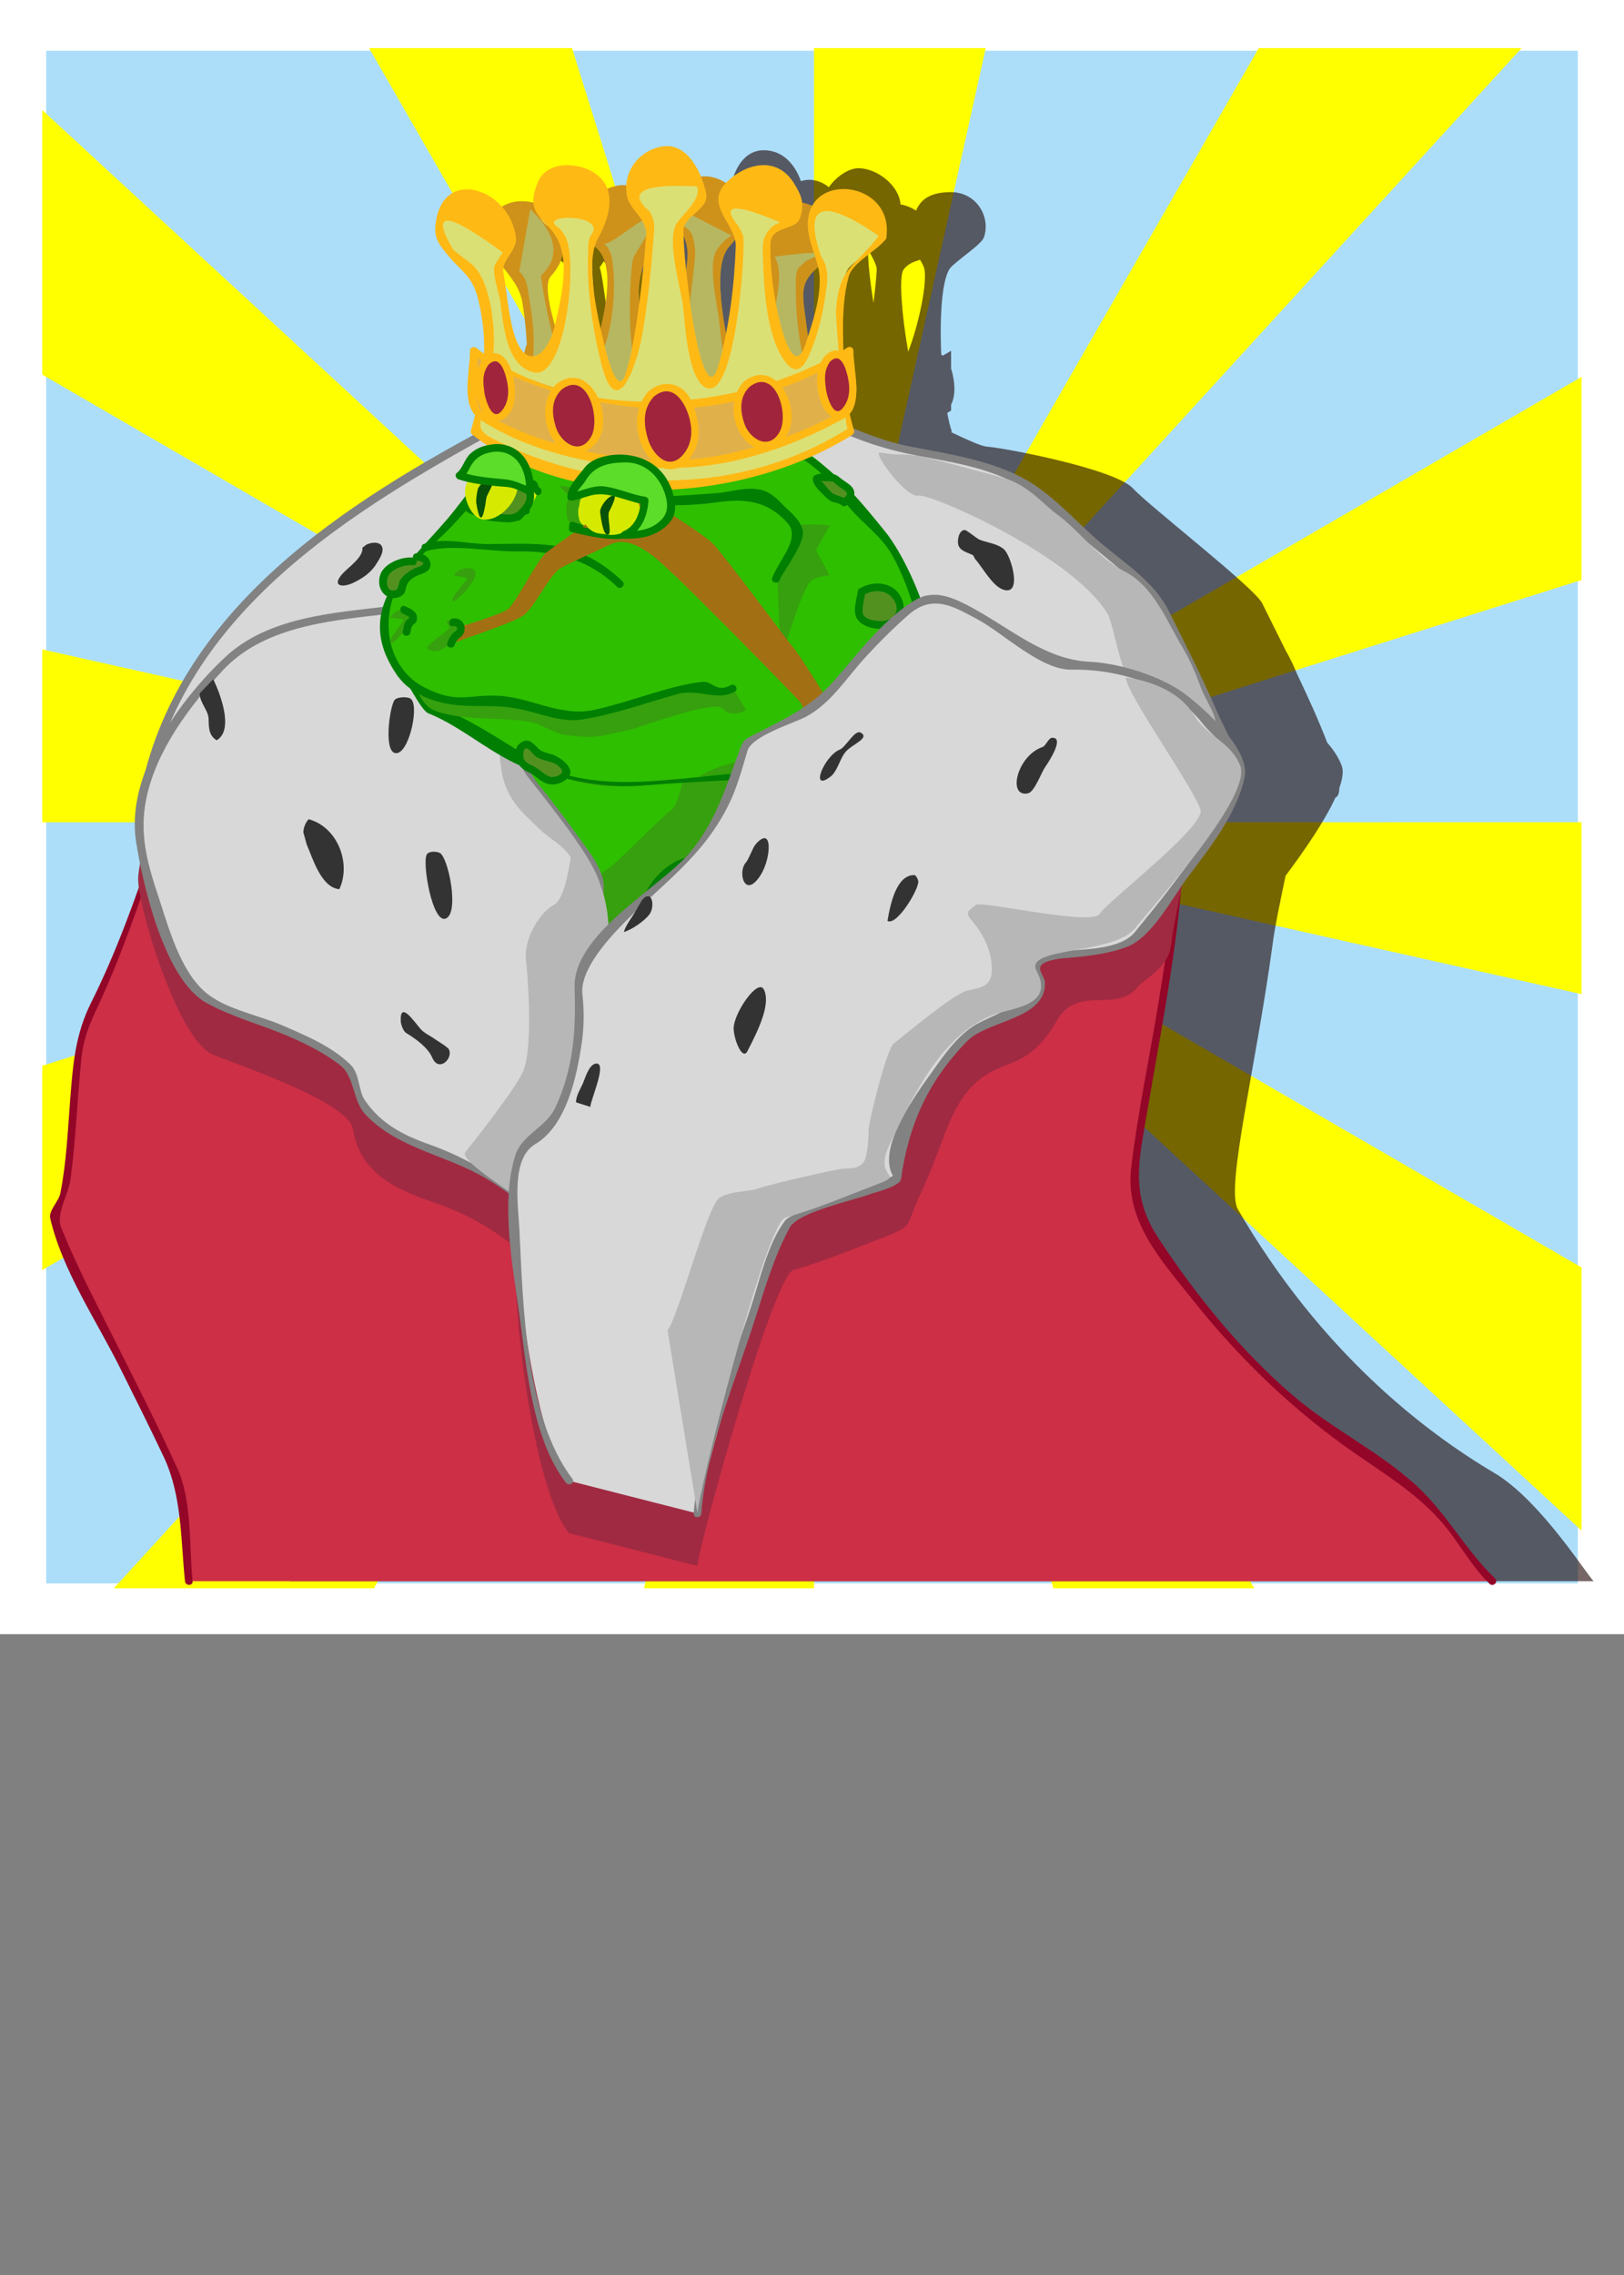 <?xml version="1.0" encoding="UTF-8" standalone="no"?>
<!-- Created with Inkscape (http://www.inkscape.org/) -->

<svg
   xmlns:dc="http://purl.org/dc/elements/1.1/"
   xmlns:cc="http://creativecommons.org/ns#"
   xmlns:rdf="http://www.w3.org/1999/02/22-rdf-syntax-ns#"
   xmlns:svg="http://www.w3.org/2000/svg"
   xmlns="http://www.w3.org/2000/svg"
   xmlns:sodipodi="http://sodipodi.sourceforge.net/DTD/sodipodi-0.dtd"
   xmlns:inkscape="http://www.inkscape.org/namespaces/inkscape"
   id="svg2"
   version="1.1"
   inkscape:version="0.48.2 r9819"
   width="200"
   height="280"
   xml:space="preserve"
   sodipodi:docname="animal-bird.svg"><rect width="100%" height="100%" fill="#808080" stroke="none"/><defs
     id="defs6"><clipPath
       clipPathUnits="userSpaceOnUse"
       id="clipPath18"><path
         d="m 0,1536 2048,0 L 2048,0 0,0 0,1536 z"
         id="path20"
         inkscape:connector-curvature="0" /></clipPath><clipPath
       clipPathUnits="userSpaceOnUse"
       id="clipPath1344"><path
         d="m 0,1536 2048,0 L 2048,0 0,0 0,1536 z"
         id="path1346"
         inkscape:connector-curvature="0" /></clipPath><clipPath
       clipPathUnits="userSpaceOnUse"
       id="clipPath1368"><path
         d="m 0,1536 2048,0 L 2048,0 0,0 0,1536 z"
         id="path1370"
         inkscape:connector-curvature="0" /></clipPath><clipPath
       clipPathUnits="userSpaceOnUse"
       id="clipPath1424"><path
         d="m 0,1536 2048,0 L 2048,0 0,0 0,1536 z"
         id="path1426"
         inkscape:connector-curvature="0" /></clipPath><clipPath
       clipPathUnits="userSpaceOnUse"
       id="clipPath3004"><path
         d="m 0,1536 2048,0 L 2048,0 0,0 0,1536 z"
         id="path3006"
         inkscape:connector-curvature="0" /></clipPath><clipPath
       clipPathUnits="userSpaceOnUse"
       id="clipPath3064"><path
         d="m 611.262,1266.5 30.647,0 0,-34.39 -30.647,0 0,34.39 z"
         id="path3066"
         inkscape:connector-curvature="0" /></clipPath><clipPath
       clipPathUnits="userSpaceOnUse"
       id="clipPath3096"><path
         d="m 767.558,1245.81 30.647,0 0,-34.39 -30.647,0 0,34.39 z"
         id="path3098"
         inkscape:connector-curvature="0" /></clipPath><clipPath
       clipPathUnits="userSpaceOnUse"
       id="clipPath3128"><path
         d="m 1107.38,1247.01 30.65,0 0,-34.39 -30.65,0 0,34.39 z"
         id="path3130"
         inkscape:connector-curvature="0" /></clipPath><clipPath
       clipPathUnits="userSpaceOnUse"
       id="clipPath3160"><path
         d="m 919.184,1250.86 30.647,0 0,-34.39 -30.647,0 0,34.39 z"
         id="path3162"
         inkscape:connector-curvature="0" /></clipPath><clipPath
       clipPathUnits="userSpaceOnUse"
       id="clipPath3192"><path
         d="m 1277.88,1248.99 25.91,0 0,-36.93 -25.91,0 0,36.93 z"
         id="path3194"
         inkscape:connector-curvature="0" /></clipPath><clipPath
       clipPathUnits="userSpaceOnUse"
       id="clipPath3224"><path
         d="m 1439.02,1258.03 25.91,0 0,-36.93 -25.91,0 0,36.93 z"
         id="path3226"
         inkscape:connector-curvature="0" /></clipPath><clipPath
       clipPathUnits="userSpaceOnUse"
       id="clipPath3388"><path
         d="m 0,1536 2048,0 L 2048,0 0,0 0,1536 z"
         id="path3390"
         inkscape:connector-curvature="0" /></clipPath><clipPath
       clipPathUnits="userSpaceOnUse"
       id="clipPath3424"><path
         d="m 1761.68,1506.2 30.64,0 0,-34.4 -30.64,0 0,34.4 z"
         id="path3426"
         inkscape:connector-curvature="0" /></clipPath><clipPath
       clipPathUnits="userSpaceOnUse"
       id="clipPath3444"><path
         d="m 1815.85,1526.96 30.65,0 0,-34.4 -30.65,0 0,34.4 z"
         id="path3446"
         inkscape:connector-curvature="0" /></clipPath><clipPath
       clipPathUnits="userSpaceOnUse"
       id="clipPath3464"><path
         d="m 1867.85,1550.5 30.65,0 0,-34.39 -30.65,0 0,34.39 z"
         id="path3466"
         inkscape:connector-curvature="0" /></clipPath><clipPath
       clipPathUnits="userSpaceOnUse"
       id="clipPath3484"><path
         d="m 1912.11,1476.5 30.65,0 0,-34.39 -30.65,0 0,34.39 z"
         id="path3486"
         inkscape:connector-curvature="0" /></clipPath><clipPath
       clipPathUnits="userSpaceOnUse"
       id="clipPath3504"><path
         d="m 1864.17,1450.46 30.65,0 0,-34.4 -30.65,0 0,34.4 z"
         id="path3506"
         inkscape:connector-curvature="0" /></clipPath><clipPath
       clipPathUnits="userSpaceOnUse"
       id="clipPath3524"><path
         d="m 1815.85,1427.5 30.65,0 0,-34.39 -30.65,0 0,34.39 z"
         id="path3526"
         inkscape:connector-curvature="0" /></clipPath><clipPath
       clipPathUnits="userSpaceOnUse"
       id="clipPath3544"><path
         d="m 1768.76,1411.38 30.65,0 0,-34.4 -30.65,0 0,34.4 z"
         id="path3546"
         inkscape:connector-curvature="0" /></clipPath><clipPath
       clipPathUnits="userSpaceOnUse"
       id="clipPath3564"><path
         d="m 1746.35,1363 30.65,0 0,-34.39 -30.65,0 0,34.39 z"
         id="path3566"
         inkscape:connector-curvature="0" /></clipPath><clipPath
       clipPathUnits="userSpaceOnUse"
       id="clipPath3584"><path
         d="m 1797.17,1339.78 30.65,0 0,-34.39 -30.65,0 0,34.39 z"
         id="path3586"
         inkscape:connector-curvature="0" /></clipPath><clipPath
       clipPathUnits="userSpaceOnUse"
       id="clipPath3604"><path
         d="m 1855.65,1330.5 30.65,0 0,-34.39 -30.65,0 0,34.39 z"
         id="path3606"
         inkscape:connector-curvature="0" /></clipPath><clipPath
       clipPathUnits="userSpaceOnUse"
       id="clipPath3624"><path
         d="m 1912.11,1323.5 30.65,0 0,-34.39 -30.65,0 0,34.39 z"
         id="path3626"
         inkscape:connector-curvature="0" /></clipPath><clipPath
       clipPathUnits="userSpaceOnUse"
       id="clipPath3644"><path
         d="m 1962.35,1323.5 30.65,0 0,-34.39 -30.65,0 0,34.39 z"
         id="path3646"
         inkscape:connector-curvature="0" /></clipPath><clipPath
       clipPathUnits="userSpaceOnUse"
       id="clipPath3664"><path
         d="m 1971.35,1266.5 30.65,0 0,-34.39 -30.65,0 0,34.39 z"
         id="path3666"
         inkscape:connector-curvature="0" /></clipPath><clipPath
       clipPathUnits="userSpaceOnUse"
       id="clipPath3684"><path
         d="m 1927.75,1235 30.65,0 0,-34.39 -30.65,0 0,34.39 z"
         id="path3686"
         inkscape:connector-curvature="0" /></clipPath><clipPath
       clipPathUnits="userSpaceOnUse"
       id="clipPath3704"><path
         d="m 1874.29,1206.5 30.64,0 0,-34.39 -30.64,0 0,34.39 z"
         id="path3706"
         inkscape:connector-curvature="0" /></clipPath><clipPath
       clipPathUnits="userSpaceOnUse"
       id="clipPath3724"><path
         d="m 1822.02,1177 30.64,0 0,-34.39 -30.64,0 0,34.39 z"
         id="path3726"
         inkscape:connector-curvature="0" /></clipPath><clipPath
       clipPathUnits="userSpaceOnUse"
       id="clipPath3744"><path
         d="m 1822.02,1008.75 30.64,0 0,-34.393 -30.64,0 0,34.393 z"
         id="path3746"
         inkscape:connector-curvature="0" /></clipPath><clipPath
       clipPathUnits="userSpaceOnUse"
       id="clipPath3764"><path
         d="m 1868.85,1043 30.65,0 0,-34.39 -30.65,0 0,34.39 z"
         id="path3766"
         inkscape:connector-curvature="0" /></clipPath><clipPath
       clipPathUnits="userSpaceOnUse"
       id="clipPath3784"><path
         d="m 1916.35,1076.89 30.65,0 0,-34.39 -30.65,0 0,34.39 z"
         id="path3786"
         inkscape:connector-curvature="0" /></clipPath><clipPath
       clipPathUnits="userSpaceOnUse"
       id="clipPath3804"><path
         d="m 1962.35,1110 30.65,0 0,-34.39 -30.65,0 0,34.39 z"
         id="path3806"
         inkscape:connector-curvature="0" /></clipPath><clipPath
       clipPathUnits="userSpaceOnUse"
       id="clipPath3824"><path
         d="m 2000.35,1142 30.65,0 0,-34.39 -30.65,0 0,34.39 z"
         id="path3826"
         inkscape:connector-curvature="0" /></clipPath><clipPath
       clipPathUnits="userSpaceOnUse"
       id="clipPath3844"><path
         d="m 1981.35,942.5 30.65,0 0,-34.395 -30.65,0 0,34.395 z"
         id="path3846"
         inkscape:connector-curvature="0" /></clipPath><clipPath
       clipPathUnits="userSpaceOnUse"
       id="clipPath3864"><path
         d="m 1932.85,920.5 30.65,0 0,-34.395 -30.65,0 0,34.395 z"
         id="path3866"
         inkscape:connector-curvature="0" /></clipPath><clipPath
       clipPathUnits="userSpaceOnUse"
       id="clipPath3884"><path
         d="m 1887.85,901.5 30.65,0 0,-34.395 -30.65,0 0,34.395 z"
         id="path3886"
         inkscape:connector-curvature="0" /></clipPath><clipPath
       clipPathUnits="userSpaceOnUse"
       id="clipPath3904"><path
         d="m 1836.85,882 30.65,0 0,-34.395 -30.65,0 0,34.395 z"
         id="path3906"
         inkscape:connector-curvature="0" /></clipPath><clipPath
       clipPathUnits="userSpaceOnUse"
       id="clipPath3944"><path
         d="m 186.853,1503.5 30.647,0 0,-34.39 -30.647,0 0,34.39 z"
         id="path3946"
         inkscape:connector-curvature="0" /></clipPath><clipPath
       clipPathUnits="userSpaceOnUse"
       id="clipPath3964"><path
         d="m 122.353,1531 30.647,0 0,-34.39 -30.647,0 0,34.39 z"
         id="path3966"
         inkscape:connector-curvature="0" /></clipPath><clipPath
       clipPathUnits="userSpaceOnUse"
       id="clipPath3984"><path
         d="m 63.352,1546.39 30.648,0 0,-34.39 -30.648,0 0,34.39 z"
         id="path3986"
         inkscape:connector-curvature="0" /></clipPath><clipPath
       clipPathUnits="userSpaceOnUse"
       id="clipPath4004"><path
         d="m 195.349,1385.5 30.647,0 0,-34.39 -30.647,0 0,34.39 z"
         id="path4006"
         inkscape:connector-curvature="0" /></clipPath><clipPath
       clipPathUnits="userSpaceOnUse"
       id="clipPath4024"><path
         d="m 147.6,1359.5 30.647,0 0,-34.39 -30.647,0 0,34.39 z"
         id="path4026"
         inkscape:connector-curvature="0" /></clipPath><clipPath
       clipPathUnits="userSpaceOnUse"
       id="clipPath4044"><path
         d="m 79.353,1332.47 30.648,0 0,-34.39 -30.648,0 0,34.39 z"
         id="path4046"
         inkscape:connector-curvature="0" /></clipPath><clipPath
       clipPathUnits="userSpaceOnUse"
       id="clipPath4064"><path
         d="m 84.853,1207.3 30.648,0 0,-34.39 -30.648,0 0,34.39 z"
         id="path4066"
         inkscape:connector-curvature="0" /></clipPath><clipPath
       clipPathUnits="userSpaceOnUse"
       id="clipPath4084"><path
         d="m 147.6,1193.5 30.647,0 0,-34.39 -30.647,0 0,34.39 z"
         id="path4086"
         inkscape:connector-curvature="0" /></clipPath><clipPath
       clipPathUnits="userSpaceOnUse"
       id="clipPath4104"><path
         d="m 219.493,1184.98 30.647,0 0,-34.39 -30.647,0 0,34.39 z"
         id="path4106"
         inkscape:connector-curvature="0" /></clipPath><clipPath
       clipPathUnits="userSpaceOnUse"
       id="clipPath4124"><path
         d="m 223.353,1039.5 30.647,0 0,-34.39 -30.647,0 0,34.39 z"
         id="path4126"
         inkscape:connector-curvature="0" /></clipPath><clipPath
       clipPathUnits="userSpaceOnUse"
       id="clipPath4144"><path
         d="m 164.125,1058.5 30.647,0 0,-34.39 -30.647,0 0,34.39 z"
         id="path4146"
         inkscape:connector-curvature="0" /></clipPath><clipPath
       clipPathUnits="userSpaceOnUse"
       id="clipPath4164"><path
         d="m 103.853,1075.7 30.647,0 0,-34.4 -30.647,0 0,34.4 z"
         id="path4166"
         inkscape:connector-curvature="0" /></clipPath><clipPath
       clipPathUnits="userSpaceOnUse"
       id="clipPath4184"><path
         d="m 52.821,1104.77 30.648,0 0,-34.4 -30.648,0 0,34.4 z"
         id="path4186"
         inkscape:connector-curvature="0" /></clipPath><clipPath
       clipPathUnits="userSpaceOnUse"
       id="clipPath4204"><path
         d="m 67.728,979.697 30.648,0 0,-34.394 -30.648,0 0,34.394 z"
         id="path4206"
         inkscape:connector-curvature="0" /></clipPath><clipPath
       clipPathUnits="userSpaceOnUse"
       id="clipPath4224"><path
         d="m 122.853,951.5 30.647,0 0,-34.395 -30.647,0 0,34.395 z"
         id="path4226"
         inkscape:connector-curvature="0" /></clipPath><clipPath
       clipPathUnits="userSpaceOnUse"
       id="clipPath4244"><path
         d="m 188.853,941.5 30.647,0 0,-34.395 -30.647,0 0,34.395 z"
         id="path4246"
         inkscape:connector-curvature="0" /></clipPath><clipPath
       clipPathUnits="userSpaceOnUse"
       id="clipPath4264"><path
         d="m 249.853,941.5 30.647,0 0,-34.395 -30.647,0 0,34.395 z"
         id="path4266"
         inkscape:connector-curvature="0" /></clipPath><clipPath
       clipPathUnits="userSpaceOnUse"
       id="clipPath4280"><path
         d="m 0,1536 2048,0 L 2048,0 0,0 0,1536 z"
         id="path4282"
         inkscape:connector-curvature="0" /></clipPath><clipPath
       clipPathUnits="userSpaceOnUse"
       id="clipPath4296"><path
         d="m 1559.35,1313.59 110.5,0 0,-122.02 -110.5,0 0,122.02 z"
         id="path4298"
         inkscape:connector-curvature="0" /></clipPath><clipPath
       clipPathUnits="userSpaceOnUse"
       id="clipPath4312"><path
         d="m 1610.37,1351.76 49.6,0 0,-62.56 -49.6,0 0,62.56 z"
         id="path4314"
         inkscape:connector-curvature="0" /></clipPath><clipPath
       clipPathUnits="userSpaceOnUse"
       id="clipPath4336"><path
         d="m 362.812,1344.69 111.164,0 0,-119.41 -111.164,0 0,119.41 z"
         id="path4338"
         inkscape:connector-curvature="0" /></clipPath><clipPath
       clipPathUnits="userSpaceOnUse"
       id="clipPath4352"><path
         d="m 414.101,1391.91 42.049,0 0,-69.16 -42.049,0 0,69.16 z"
         id="path4354"
         inkscape:connector-curvature="0" /></clipPath><clipPath
       clipPathUnits="userSpaceOnUse"
       id="clipPath4368"><path
         d="m 0,1536 2048,0 L 2048,0 0,0 0,1536 z"
         id="path4370"
         inkscape:connector-curvature="0" /></clipPath><clipPath
       clipPathUnits="userSpaceOnUse"
       id="clipPath4408"><path
         d="m 925.334,1463.92 313.186,0 0,-311.53 -313.186,0 0,311.53 z"
         id="path4410"
         inkscape:connector-curvature="0" /></clipPath><clipPath
       clipPathUnits="userSpaceOnUse"
       id="clipPath4428"><path
         d="m 0,1536 2048,0 L 2048,0 0,0 0,1536 z"
         id="path4430"
         inkscape:connector-curvature="0" /></clipPath><clipPath
       clipPathUnits="userSpaceOnUse"
       id="clipPath8244"><path
         d="m 0,1536 2048,0 L 2048,0 0,0 0,1536 z"
         id="path8246"
         inkscape:connector-curvature="0" /></clipPath><clipPath
       clipPathUnits="userSpaceOnUse"
       id="clipPath8670"><path
         d="m 0,1536 2048,0 L 2048,0 0,0 0,1536 z"
         id="path8672"
         inkscape:connector-curvature="0" /></clipPath><clipPath
       clipPathUnits="userSpaceOnUse"
       id="clipPath8678"><path
         d="m 60.038,1304.57 119.055,0 0,-209.78 -119.055,0 0,209.78 z"
         id="path8680"
         inkscape:connector-curvature="0" /></clipPath><clipPath
       clipPathUnits="userSpaceOnUse"
       id="clipPath8706"><path
         d="m 61.8,1265.87 38.049,0 0,-103.11 -38.049,0 0,103.11 z"
         id="path8708"
         inkscape:connector-curvature="0" /></clipPath><clipPath
       clipPathUnits="userSpaceOnUse"
       id="clipPath8794"><path
         d="m 118.674,1228.21 30.767,0 0,-72.51 -30.767,0 0,72.51 z"
         id="path8796"
         inkscape:connector-curvature="0" /></clipPath><clipPath
       clipPathUnits="userSpaceOnUse"
       id="clipPath8832"><path
         d="m 37.548,1346.68 151.654,0 0,151.653 -151.654,0 0,-151.653 z"
         id="path8834"
         inkscape:connector-curvature="0" /></clipPath><clipPath
       clipPathUnits="userSpaceOnUse"
       id="clipPath8888"><path
         d="m 0,1536 2048,0 L 2048,0 0,0 0,1536 z"
         id="path8890"
         inkscape:connector-curvature="0" /></clipPath><clipPath
       clipPathUnits="userSpaceOnUse"
       id="clipPath8896"><path
         d="m 48.686,1488.27 141.732,0 0,-140.89 -141.732,0 0,140.89 z"
         id="path8898"
         inkscape:connector-curvature="0" /></clipPath></defs><sodipodi:namedview
     pagecolor="#ffffff"
     bordercolor="#666666"
     borderopacity="1"
     objecttolerance="10"
     gridtolerance="10"
     guidetolerance="10"
     inkscape:pageopacity="0"
     inkscape:pageshadow="2"
     inkscape:window-width="1600"
     inkscape:window-height="837"
     id="namedview4"
     showgrid="false"
     inkscape:zoom="2.16"
     inkscape:cx="88.657407"
     inkscape:cy="150"
     inkscape:window-x="-8"
     inkscape:window-y="-8"
     inkscape:window-maximized="1"
     inkscape:current-layer="g10" /><g
     id="g10"
     inkscape:groupmode="layer"
     inkscape:label="screen__wald_cs5"
     transform="matrix(1.25,0,0,-1.25,0,280)"><g
       id="g8221"
       transform="translate(-33.386,-1279.067)"><path
         inkscape:connector-curvature="0"
         id="path8826"
         style="fill:#acdef9;fill-opacity:1;fill-rule:nonzero;stroke:#ffffff;stroke-width:5;stroke-linecap:butt;stroke-linejoin:miter;stroke-miterlimit:10;stroke-opacity:1;stroke-dasharray:none"
         d="m 191.339,1344.661 -155.906,0 0,155.906 155.906,0 0,-155.906 z" /><g
         id="g8828"><g
           clip-path="url(#clipPath8832)"
           id="g8830"><g
             transform="translate(113.576,1548.538)"
             id="g8836"><path
               id="path8838"
               style="fill:#ffff00;fill-opacity:1;fill-rule:nonzero;stroke:none"
               d="M 0,0 0.007,-126.432 26.992,-4.848 0,0 z"
               inkscape:connector-curvature="0" /></g><g
             transform="translate(50.625,1531.595)"
             id="g8840"><path
               id="path8842"
               style="fill:#ffff00;fill-opacity:1;fill-rule:nonzero;stroke:none"
               d="M 0,0 62.958,-109.489 25.79,9.354 0,0 z"
               inkscape:connector-curvature="0" /></g><g
             transform="translate(4.544,1485.315)"
             id="g8844"><path
               id="path8846"
               style="fill:#ffff00;fill-opacity:1;fill-rule:nonzero;stroke:none"
               d="M 0,0 109.04,-63.209 17.677,21.05 0,0 z"
               inkscape:connector-curvature="0" /></g><g
             transform="translate(-12.32,1422.099)"
             id="g8848"><path
               id="path8850"
               style="fill:#ffff00;fill-opacity:1;fill-rule:nonzero;stroke:none"
               d="M 0,0 125.904,0.007 4.828,27.105 0,0 z"
               inkscape:connector-curvature="0" /></g><g
             transform="translate(4.552,1358.884)"
             id="g8852"><path
               id="path8854"
               style="fill:#ffff00;fill-opacity:1;fill-rule:nonzero;stroke:none"
               d="M 0,0 109.032,63.222 -9.316,25.898 0,0 z"
               inkscape:connector-curvature="0" /></g><g
             transform="translate(50.638,1312.61)"
             id="g8856"><path
               id="path8858"
               style="fill:#ffff00;fill-opacity:1;fill-rule:nonzero;stroke:none"
               d="M 0,0 62.945,109.496 -20.962,17.751 0,0 z"
               inkscape:connector-curvature="0" /></g><g
             transform="translate(113.591,1295.675)"
             id="g8860"><path
               id="path8862"
               style="fill:#ffff00;fill-opacity:1;fill-rule:nonzero;stroke:none"
               d="M 0,0 -0.007,126.431 -26.993,4.847 0,0 z"
               inkscape:connector-curvature="0" /></g><g
             transform="translate(176.542,1312.618)"
             id="g8864"><path
               id="path8866"
               style="fill:#ffff00;fill-opacity:1;fill-rule:nonzero;stroke:none"
               d="M 0,0 -62.958,109.488 -25.79,-9.355 0,0 z"
               inkscape:connector-curvature="0" /></g><g
             transform="translate(222.623,1358.897)"
             id="g8868"><path
               id="path8870"
               style="fill:#ffff00;fill-opacity:1;fill-rule:nonzero;stroke:none"
               d="M 0,0 -109.039,63.209 -17.677,-21.05 0,0 z"
               inkscape:connector-curvature="0" /></g><g
             transform="translate(239.486,1422.113)"
             id="g8872"><path
               id="path8874"
               style="fill:#ffff00;fill-opacity:1;fill-rule:nonzero;stroke:none"
               d="M 0,0 -125.903,-0.007 -4.827,-27.105 0,0 z"
               inkscape:connector-curvature="0" /></g><g
             transform="translate(222.615,1485.328)"
             id="g8876"><path
               id="path8878"
               style="fill:#ffff00;fill-opacity:1;fill-rule:nonzero;stroke:none"
               d="M 0,0 -109.032,-63.222 9.315,-25.897 0,0 z"
               inkscape:connector-curvature="0" /></g><g
             transform="translate(176.528,1531.602)"
             id="g8880"><path
               id="path8882"
               style="fill:#ffff00;fill-opacity:1;fill-rule:nonzero;stroke:none"
               d="M 0,0 -62.945,-109.496 20.963,-17.75 0,0 z"
               inkscape:connector-curvature="0" /></g></g></g><g
         id="g8884"><g
           clip-path="url(#clipPath8888)"
           id="g8886"><g
             id="g8892"><g
               id="g8894" /><g
               id="g8900"><g
                 id="g8902"
                 clip-path="url(#clipPath8896)"
                 style="opacity:0.6"><g
                   id="g8904"
                   transform="translate(95.65,1470.282)"><path
                     id="path8906"
                     style="fill:#1b0000;fill-opacity:1;fill-rule:nonzero;stroke:none"
                     d="M 0,0 C 0.124,-0.881 -0.016,-2.073 -0.268,-3.314 -2.41,-2.127 -2.557,4.376 -3.184,6.5 -3.119,6.532 -2.965,6.757 -2.785,7.06 -2.317,6.489 -1.76,5.946 -1.294,5.711 -0.688,5.406 -0.529,3.781 0,0 M 2.374,-0.673 C 1.846,1.613 1.647,4.289 1.408,5.488 1.618,5.569 2.905,7.492 2.956,8.092 3.009,8.717 2.958,9.269 2.835,9.756 2.9,9.666 2.963,9.568 3.021,9.447 3.997,7.418 3.437,2.489 2.374,-0.673 m 4.54,-0.399 C 6.189,2.695 5.872,7.734 6.16,9.106 6.624,8.664 7.201,8.624 7.516,7.785 8.196,5.971 7.767,1.896 6.914,-1.072 m 11.762,9.056 c 0.336,0.655 1.231,1.204 1.813,1.743 0.044,-0.099 0.084,-0.193 0.11,-0.28 C 20.721,9.03 20.222,2.55 19.305,-1.631 18.712,2.502 18.443,7.529 18.676,7.984 m 8.057,-1.787 c 0.392,0.61 1.037,0.809 1.645,1.017 C 28.493,7.021 28.61,6.825 28.722,6.574 29.258,5.36 28.191,0.575 27.211,-1.833 26.592,1.646 26.285,5.5 26.733,6.197 M 23.25,8.268 C 23.594,7.604 24.012,6.893 24.105,6.414 24.143,6.227 24.028,4.817 23.798,2.972 23.455,4.981 23.251,7.008 23.25,8.268 m -8.536,2.247 C 15.258,9.783 16.005,9.155 15.928,8.21 15.898,7.846 15.673,5.761 15.318,3.248 14.86,6.583 14.611,9.801 14.714,10.515 M 10.608,7.53 c 0.386,0.263 0.859,1.1 1.143,1.79 -0.162,-2.13 -0.573,-6.348 -1.163,-9.734 -0.39,3.707 -0.4,7.656 0.02,7.944 m 74.357,-119.777 c -7.03,4.153 -17.205,12.045 -25.272,25.966 -1.226,2.115 1.748,13.803 3.404,25.959 10e-4,0.007 0.004,0.012 0.005,0.019 0.198,1.659 0.737,4.196 1.292,6.856 1.924,2.576 3.884,5.444 4.907,7.689 0.268,0.128 0.387,0.461 0.387,0.95 0.323,0.911 0.434,1.674 0.236,2.199 -0.328,0.87 -0.846,1.6 -1.429,2.276 -0.797,2.084 -1.888,4.492 -2.956,6.731 -0.33,0.802 -0.694,1.567 -1.139,2.347 -1.029,2.089 -1.911,3.812 -2.299,4.625 -0.729,1.525 -11.181,9.614 -12.724,11.31 -1.773,1.95 -12.795,4.02 -14.406,4.128 -0.552,0.037 -1.908,0.661 -3.544,1.428 0.058,0.035 0.092,0.057 0.092,0.057 -0.167,0.453 -0.322,1.085 -0.459,1.832 0.248,0.146 0.379,0.231 0.379,0.231 l 0,0.584 c 0.503,0.999 0.354,2.292 0.051,3.39 -0.015,0.057 -0.034,0.101 -0.051,0.154 l 0,1.766 c 0,0 -0.289,-0.187 -0.826,-0.488 -0.042,0.032 -0.074,0.067 -0.12,0.098 -0.007,0.005 -0.016,0.006 -0.024,0.011 -0.166,3.829 0.068,7.719 0.979,8.629 0.896,0.895 3.01,2.235 3.24,2.947 0.666,2.063 -0.798,4.42 -3.269,4.42 -1.862,0 -2.944,-0.611 -3.426,-1.818 -0.483,0.307 -1.007,0.525 -1.534,0.603 -0.131,1.826 -2.203,3.502 -4.069,3.573 -1.001,0.037 -2.282,-0.833 -2.989,-1.875 -0.463,0.381 -1.026,0.657 -1.73,0.722 -0.376,0.034 -0.716,-0.019 -1.029,-0.124 -0.528,1.522 -1.688,3.028 -3.636,3.045 -2.38,0.02 -3.302,-2.865 -3.22,-4.046 C 9.549,14.033 9.302,14.095 9.034,14.104 8.39,14.127 7.733,13.978 7.159,13.688 6.58,15.216 5.457,16.292 4.016,16.225 2.101,16.135 0.165,14.654 0.631,12.394 c 0.004,-0.02 0.009,-0.035 0.013,-0.055 -0.487,0.214 -0.987,0.325 -1.435,0.336 -0.795,0.019 -1.384,-0.185 -1.833,-0.529 -0.917,1.292 -2.422,1.788 -3.556,1.721 -2.508,-0.147 -3.035,-2.112 -2.74,-4.42 0.077,-0.607 1.774,-2.505 2.874,-2.947 0.667,-0.268 0.988,-1.963 1.904,-5.893 0.197,-0.843 0.185,-1.981 0.069,-3.191 -0.039,-0.026 -0.077,-0.052 -0.113,-0.079 -0.686,0.38 -1.167,0.7 -1.399,0.913 l 0,-5.894 c 0.112,-0.103 0.3,-0.236 0.522,-0.383 -0.249,-1.012 -0.443,-1.68 -0.443,-1.68 0.123,-0.112 0.333,-0.261 0.589,-0.427 -3.01,-1.71 -6.367,-3.735 -7.096,-3.97 -2.303,-0.742 -9.159,-5.978 -10.999,-7.693 -1.677,-1.564 -7.282,-6.855 -8.763,-9.093 -1.432,-2.164 -5.355,-10.518 -6.218,-14.061 -0.342,-1.157 -0.577,-2.331 -0.659,-3.505 -0.036,-0.511 0.125,-1.555 0.435,-2.892 -0.226,-0.72 -0.38,-1.474 -0.435,-2.266 -0.018,-0.252 0.015,-0.641 0.087,-1.124 -2.31,-6.466 -4.256,-11.695 -4.902,-12.136 -1.898,-1.297 -1.282,-19.147 -3.438,-19.923 -0.894,-0.322 8.62,-18.104 11.785,-25.174 0.773,-1.728 0.809,-4.849 1.454,-10.932 l 128.434,0 c -0.388,0.141 -5.163,7.915 -9.803,10.656"
                     inkscape:connector-curvature="0" /></g></g></g></g><g
             transform="translate(180.418,1347.379)"
             id="g8908"><path
               id="path8910"
               style="fill:#cc2f46;fill-opacity:1;fill-rule:nonzero;stroke:none"
               d="m 0,0 c -0.388,0.141 -5.162,7.915 -9.803,10.656 -7.03,4.153 -17.205,12.045 -25.271,25.966 -1.937,3.341 6.61,30.562 3.879,45.795 -2.052,11.437 -8.97,16.901 -10.91,17.101 -1.293,0.133 -43.609,-2.98 -44.893,-2.755 -1.48,0.259 -31.658,-1.099 -35.934,-2.221 -2.12,-0.557 -13.543,-37.311 -15.302,-38.513 -1.899,-1.298 -1.283,-19.147 -3.439,-19.923 -0.893,-0.322 8.62,-18.105 11.785,-25.174 0.774,-1.728 0.81,-4.849 1.454,-10.932"
               inkscape:connector-curvature="0" /></g><g
             transform="translate(180.683,1347.644)"
             id="g8912"><path
               id="path8914"
               style="fill:#930628;fill-opacity:1;fill-rule:nonzero;stroke:none"
               d="m 0,0 c -2.889,2.769 -4.792,6.458 -7.819,9.21 -3.678,3.344 -8.394,5.604 -12.198,8.898 -5.107,4.424 -9.395,9.705 -13.102,15.331 -2.854,4.332 -2.001,7.502 -1.168,12.437 1.709,10.112 3.849,20.227 3.731,30.532 -0.089,7.734 -2.768,17.475 -9.526,22.121 -3.116,2.142 -7.763,0.818 -11.289,0.587 -8.092,-0.529 -16.182,-1.093 -24.274,-1.619 -11.645,-0.758 -23.302,-0.849 -34.954,-1.598 -4.178,-0.269 -8.601,-0.305 -12.697,-1.261 -1.687,-0.394 -2.927,-5.399 -3.446,-6.716 -4.038,-10.244 -6.654,-21.38 -11.586,-31.236 -1.536,-3.071 -1.78,-5.989 -2.052,-9.509 -0.238,-3.091 -0.373,-6.215 -0.974,-9.262 -0.15,-0.768 -1.168,-1.681 -0.993,-2.447 1.157,-5.062 4.554,-10.081 6.852,-14.677 1.464,-2.929 2.929,-5.859 4.331,-8.819 1.794,-3.787 1.673,-8.131 2.09,-12.237 0.049,-0.477 0.799,-0.481 0.75,0 -0.348,3.433 -0.035,7.887 -1.505,11.121 -1.913,4.212 -4.028,8.331 -6.095,12.468 -1.847,3.696 -3.796,7.382 -5.343,11.217 -0.554,1.374 0.711,3.24 0.914,4.76 0.525,3.925 0.671,7.887 1.066,11.824 0.259,2.591 1.142,4.081 2.138,6.312 2.835,6.358 4.885,13.118 7.218,19.668 1.266,3.554 2.547,7.102 3.912,10.618 0.622,1.602 1.61,5.952 3.622,6.34 7.614,1.464 15.764,1.368 23.485,1.732 11.38,0.537 22.711,0.906 34.092,1.671 5.023,0.338 10.046,0.68 15.07,1.006 2.337,0.152 6.087,1.131 8.298,0.047 6.315,-3.097 9.148,-12.238 9.927,-18.566 0.938,-7.622 -0.405,-15.621 -1.616,-23.128 -0.88,-5.452 -2.051,-10.868 -2.706,-16.355 -0.631,-5.291 2.903,-9.065 6.099,-13.081 4.627,-5.815 9.933,-10.898 16.042,-15.132 2.931,-2.03 5.753,-3.748 8.19,-6.417 C -3.714,3.867 -2.448,1.307 -0.53,-0.53 -0.181,-0.865 0.35,-0.335 0,0"
               inkscape:connector-curvature="0" /></g><g
             transform="translate(151.275,1428.035)"
             id="g8916"><path
               id="path8918"
               style="fill:#a02a41;fill-opacity:1;fill-rule:nonzero;stroke:none"
               d="M 0,0 C -1.549,2.341 -9.768,4.786 -11.949,4.321 -14.154,3.852 -23.48,11.759 -26.553,10.954 -29.108,10.284 -37.324,0.39 -37.324,0.39 c -1.182,-0.768 -5.635,-2.888 -6.925,-3.619 -0.609,-0.345 -0.895,-5.227 -4.922,-10.533 -1.619,-2.133 -7.074,-6.153 -8.582,-8.137 -0.109,-0.145 -0.212,-0.282 -0.315,-0.419 -1.112,2.504 -0.75,1.228 -0.635,4.514 0.075,2.153 -4.51,7.782 -7.191,11.197 -2.274,2.899 0.677,7.372 -1.182,8.049 l -7.2,3.612 c -2.305,0.084 -12.201,-2.011 -14.361,-2.494 -2.029,-0.453 -14.996,-4.78 -15.64,-13.927 -0.166,-2.353 3.838,-16.004 7.392,-17.451 2.542,-1.036 13.352,-4.656 13.774,-7.339 0.749,-4.76 5.007,-6.169 8.476,-7.389 2.814,-0.991 5.252,-2.436 7.492,-4.191 -0.162,-8.204 2.08,-24.354 5.327,-28.192 l 12.645,-3.223 c -0.015,1.538 7.452,28.574 9.446,29.136 3.076,0.867 6.16,2.181 9.1,3.304 2.832,1.082 1.894,1.013 3.588,4.568 2.561,5.378 2.829,10.087 7.707,12.071 1.714,0.698 3.591,1.144 5.576,4.633 2.017,3.544 5.839,0.681 7.949,3.28 0.69,0.85 3.016,1.888 3.282,4.104 C -1.969,-13.412 1.261,-1.905 0,0"
               inkscape:connector-curvature="0" /></g><g
             transform="translate(47.513,1424.608)"
             id="g8920"><path
               id="path8922"
               style="fill:#d8d8d8;fill-opacity:1;fill-rule:nonzero;stroke:none"
               d="m 0,0 c 0.396,2.959 4.822,12.457 6.362,14.784 1.482,2.238 7.086,7.529 8.764,9.093 1.84,1.715 8.695,6.951 10.999,7.693 1.278,0.411 10.647,6.337 12.033,6.396 1.62,0.07 19.79,0.322 22.549,0.937 2.665,0.594 10.818,-4.315 12.401,-4.421 1.612,-0.108 12.633,-2.178 14.407,-4.128 1.543,-1.696 11.995,-9.786 12.723,-11.31 1.472,-3.08 10.001,-19.15 6.93,-19.19 -3.481,-0.044 -42.415,-15.13 -45.755,-16.442 -3.068,-1.206 -6.354,-2.456 -9.516,-2.666 -6.01,-0.4 -12.588,-0.755 -18.488,0.82 -1.099,0.294 -5.76,2.591 -7.012,3.422 -2.274,1.508 -13.772,4.559 -15.683,8.543 C 9.798,-4.56 -0.194,-1.453 0,0"
               inkscape:connector-curvature="0" /></g><g
             transform="translate(47.874,1424.508)"
             id="g8924"><path
               id="path8926"
               style="fill:#828282;fill-opacity:1;fill-rule:nonzero;stroke:none"
               d="m 0,0 c 3.492,18.32 20.119,28.263 35.1,36.457 2.764,1.511 5.237,1.293 8.327,1.363 4.447,0.101 8.895,0.213 13.336,0.46 4.083,0.228 6.587,-0.004 10.511,-1.783 3.086,-1.4 5.464,-2.204 8.762,-2.829 3.854,-0.73 8.613,-1.421 11.563,-4.168 3.179,-2.958 6.69,-5.562 9.934,-8.45 2.253,-2.006 3.259,-4.566 4.574,-7.24 1.887,-3.835 3.97,-7.809 4.897,-12.007 0.498,-2.251 -12.817,-5.424 -14.829,-6.148 -7.951,-2.865 -15.853,-5.866 -23.743,-8.891 -3.536,-1.356 -7.054,-2.767 -10.609,-4.071 -9.289,-3.408 -21.444,-2.654 -30.129,1.874 -4.845,2.527 -10.252,4.013 -14.846,7.001 -2.119,1.378 -2.91,3.22 -5.237,4.44 C 6.052,-3.173 0.515,-1.716 0,0.199 -0.125,0.666 -0.849,0.468 -0.724,0 c 0.533,-1.981 4.495,-3 6.086,-3.738 3.563,-1.653 5.549,-4.505 8.887,-6.431 3.523,-2.033 7.521,-3.052 11.165,-4.816 3.686,-1.786 6.747,-3.864 10.911,-4.403 10.129,-1.313 18.871,0.241 28.229,3.859 7.294,2.82 14.605,5.594 21.938,8.309 6.349,2.35 12.759,4.984 19.34,6.63 4.179,1.044 0.741,6.397 -0.463,9.188 -1.449,3.357 -3.119,6.617 -4.752,9.886 -1.365,2.731 -4.245,4.596 -6.532,6.515 -2.269,1.905 -4.614,4.601 -7.148,6.123 -3.42,2.054 -7.771,2.714 -11.633,3.446 -3.562,0.675 -6.436,2.164 -9.799,3.527 -3.549,1.438 -5.915,1.093 -9.619,0.886 C 51.135,38.716 46.372,38.635 41.615,38.53 38.79,38.468 37.233,38.43 34.722,37.104 19.528,29.088 2.77,18.525 -0.724,0.199 -0.813,-0.273 -0.091,-0.475 0,0"
               inkscape:connector-curvature="0" /></g><g
             transform="translate(142.507,1442.63)"
             id="g8928"><path
               id="path8930"
               style="fill:#b7b7b7;fill-opacity:1;fill-rule:nonzero;stroke:none"
               d="m 0,0 c -3.416,5.715 -17.504,11.898 -18.649,11.637 -1.184,-0.27 -4.61,4.36 -3.75,4.236 2.232,-0.321 1.958,-0.086 3.68,-0.321 0.968,-0.132 7.755,-1.963 8.704,-2.253 2.197,-0.671 3.842,-2.637 4.917,-3.413 2.433,-1.756 4.101,-4.361 6.734,-5.691 2.892,-1.463 4.167,-4.859 5.733,-7.486 0.76,-1.273 1.274,-2.475 1.782,-3.867 0.571,-1.561 1.596,-2.616 1.595,-4.364 -0.001,-0.789 -0.19,-1.555 -0.154,-2.326 0.033,-0.727 0.412,-1.638 -0.465,-1.997 -1.011,-0.413 -5.666,5.919 -6.43,6.591 C 1.35,-7.192 0.713,-1.192 0,0"
               inkscape:connector-curvature="0" /></g><g
             transform="translate(129.44,1448.046)"
             id="g8932"><path
               id="path8934"
               style="fill:#333333;fill-opacity:1;fill-rule:nonzero;stroke:none"
               d="M 0,0 C 0.745,-0.825 1.686,-2.636 2.746,-3.021 4.726,-3.74 3.583,0.289 2.857,0.937 2.243,1.485 1.19,1.593 0.471,1.875 0.168,1.993 -0.804,2.842 -1.011,2.836 -1.615,2.82 -1.783,1.714 -1.618,1.304 -1.384,0.719 -0.677,0.62 -0.172,0.344 L 0,0 z"
               inkscape:connector-curvature="0" /></g><g
             transform="translate(69.092,1449.163)"
             id="g8936"><path
               id="path8938"
               style="fill:#333333;fill-opacity:1;fill-rule:nonzero;stroke:none"
               d="m 0,0 c 0.123,-0.916 -1.309,-1.905 -1.87,-2.489 -1.236,-1.283 -0.189,-1.564 1.05,-0.952 0.978,0.483 1.738,1.028 2.296,1.984 0.212,0.364 0.794,1.203 0.343,1.71 C 1.484,0.631 0.446,0.462 0.172,0.086 L 0,0 z"
               inkscape:connector-curvature="0" /></g><g
             transform="translate(136.919,1410.822)"
             id="g8940"><path
               id="path8942"
               style="fill:#2ebf00;fill-opacity:1;fill-rule:nonzero;stroke:none"
               d="m 0,0 c 0.251,4.444 -3.597,8.204 -6.407,11.227 -2.297,2.47 -4.397,5.142 -6.832,7.479 -2.716,2.605 -6.782,4.206 -9.962,6.082 -3.315,1.954 -6.05,5.231 -9.677,6.461 -4.021,1.364 -6.244,0.072 -9.628,-2.145 -2.665,-1.746 -23.023,-4.041 -21.238,-6.857 2.16,-3.407 11.452,-1.014 9.456,-8.45 -0.444,-1.652 -0.943,-2.912 -1.483,-4.513 -0.644,-1.913 -2.025,-3.719 -2.837,-5.552 -1.054,-2.374 -1.09,-5.039 -2.164,-7.393 -0.731,-1.6 -2.702,-5.292 0.251,-6.139"
               inkscape:connector-curvature="0" /></g><g
             transform="translate(137.294,1410.822)"
             id="g8944"><path
               id="path8946"
               style="fill:#007f02;fill-opacity:1;fill-rule:nonzero;stroke:none"
               d="m 0,0 c -0.269,6.412 -5.949,10.789 -9.881,15.282 -5.199,5.941 -12.082,8.439 -18.151,13.273 -4.414,3.516 -8.661,4.626 -13.651,1.762 -4.27,-2.452 -9.31,-2.938 -14.087,-3.989 -2,-0.441 -7.414,-0.953 -8.605,-3.089 -1.125,-2.015 2.801,-3.072 4.011,-3.406 4.198,-1.161 6.345,-2.565 4.877,-7.485 -1.207,-4.048 -3.726,-7.387 -4.765,-11.466 -0.714,-2.801 -4.732,-9.07 -0.833,-11.006 0.432,-0.214 0.812,0.432 0.379,0.647 -3.457,1.718 3.376,15.485 4.283,17.155 1.191,2.191 3.707,7.505 1.944,9.981 -1.518,2.133 -4.104,2.46 -6.484,3.118 -7.003,1.936 3.345,4.362 5.393,4.827 3.422,0.779 6.882,1.392 10.286,2.251 0.89,0.225 1.784,0.483 2.593,0.926 4.824,2.64 8.195,3.347 13.03,0.074 2.464,-1.667 4.519,-3.615 7.125,-5.084 3.005,-1.694 6.016,-3.046 8.657,-5.33 2.527,-2.187 4.59,-5.01 6.832,-7.479 C -4.102,7.718 -0.946,4.68 -0.75,0 -0.73,-0.482 0.021,-0.484 0,0"
               inkscape:connector-curvature="0" /></g><g
             transform="translate(99.432,1423.236)"
             id="g8948"><path
               id="path8950"
               style="fill:#36a00e;fill-opacity:1;fill-rule:nonzero;stroke:none"
               d="m 0,0 c -0.588,-0.357 -5.38,-5.211 -5.926,-5.558 -0.717,-0.454 -6.803,-4.869 -6.403,-5.546 0.424,-0.716 8.931,-5.58 9.827,-4.859 1.256,1.008 9.609,8.504 10.766,9.584 1.086,1.015 7.965,8.963 7.992,10.31 -0.315,0.155 3.001,3.165 -0.418,3.054 C 12.637,6.882 2.86,4.988 2.155,5.124 1.364,5.275 1.142,0.692 0,0"
               inkscape:connector-curvature="0" /></g><g
             transform="translate(83.878,1429.025)"
             id="g8952"><path
               id="path8954"
               style="fill:#36a00e;fill-opacity:1;fill-rule:nonzero;stroke:none"
               d="m 0,0 c 1.764,-0.967 3.342,2.631 5.581,1.947 5.098,-1.555 15.381,-5.471 15.76,-5.557 2.697,-0.615 8.278,1.046 10.894,1.59 0.523,0.109 1.269,0.245 1.754,0.436 0.543,0.212 1.133,0.985 1.535,1.386 0.902,0.9 1.674,1.853 2.063,3.098 C 37.784,3.529 -1.225,10.675 -10.24,4.351 -11.895,3.191 -1.78,0.976 0,0"
               inkscape:connector-curvature="0" /></g><g
             transform="translate(95.741,1400.729)"
             id="g8956"><path
               id="path8958"
               style="fill:#d8d8d8;fill-opacity:1;fill-rule:nonzero;stroke:none"
               d="m 0,0 c -0.583,1.376 -0.855,2.961 -1.006,4.45 -0.223,2.198 -0.335,2.902 -1.108,4.728 -1.615,3.808 -1.182,1.836 -1.055,5.482 0.075,2.153 -4.51,7.782 -7.19,11.197 -2.275,2.899 0.676,7.372 -1.183,8.05 l -10.553,8.511 c -2.304,0.084 -12.201,-2.011 -14.361,-2.494 -2.028,-0.453 -11.643,-9.68 -12.287,-18.827 -0.166,-2.353 3.838,-16.004 7.392,-17.451 2.542,-1.036 13.352,-4.655 13.774,-7.339 0.749,-4.76 5.008,-6.169 8.476,-7.39 7.371,-2.594 12.163,-8.303 17.59,-14.543"
               inkscape:connector-curvature="0" /></g><g
             transform="translate(96.103,1400.829)"
             id="g8960"><path
               id="path8962"
               style="fill:#828282;fill-opacity:1;fill-rule:nonzero;stroke:none"
               d="m 0,0 c -1.346,3.967 -1.687,7.845 -3.247,11.787 -0.393,0.991 0.135,2.448 -0.012,3.542 -0.245,1.818 -1.922,3.697 -2.919,5.123 -1.102,1.575 -2.317,3.078 -3.505,4.589 -2.279,2.899 -1.244,4.868 -1.209,7.811 0.015,1.201 -2.075,2.292 -2.839,2.908 -3.017,2.433 -6.597,7.259 -10.722,6.776 -5.534,-0.648 -11.855,-1.069 -16.057,-4.984 -4.553,-4.242 -9.832,-11.611 -8.803,-18.187 0.654,-4.19 2.788,-13.572 6.924,-15.872 2.528,-1.406 5.517,-2.168 8.169,-3.322 1.763,-0.767 3.502,-1.642 5.026,-2.825 1.443,-1.122 1.196,-3.506 2.496,-4.868 3.03,-3.176 7.427,-3.867 11.185,-5.894 5.374,-2.897 9.438,-8.045 13.375,-12.575 0.318,-0.365 0.846,0.167 0.531,0.531 -5.472,6.295 -10.771,12.168 -18.816,15.015 -2.579,0.912 -4.781,2.045 -6.356,4.362 -0.632,0.931 -0.496,2.602 -1.394,3.479 -1.863,1.82 -4.346,2.847 -6.699,3.871 -2.316,1.007 -5.586,1.584 -7.552,3.224 -2.588,2.159 -3.736,6.623 -4.746,9.655 -1.08,3.241 -1.834,6.091 -1.127,9.489 0.988,4.755 4.308,9.136 7.537,12.604 4.227,4.542 11.211,4.95 17.113,5.641 1.733,0.203 3.038,-1.531 4.353,-2.591 2.041,-1.646 4.082,-3.292 6.122,-4.938 2.134,-1.722 1.109,-4.024 1.224,-6.487 0.13,-2.801 3.666,-5.807 5.122,-7.791 1.126,-1.533 2.199,-3.14 2.844,-4.944 0.38,-1.066 -0.19,-2.409 0.011,-3.542 C -3.677,9.935 -2.544,8.389 -2.077,6.754 -1.415,4.436 -1.51,2.119 -0.724,-0.199 -0.569,-0.655 0.156,-0.459 0,0"
               inkscape:connector-curvature="0" /></g><g
             transform="translate(94.839,1400.613)"
             id="g8964"><path
               id="path8966"
               style="fill:#b7b7b7;fill-opacity:1;fill-rule:nonzero;stroke:none"
               d="m 0,0 c -0.358,2.19 -0.465,4.399 -1.298,6.473 -0.61,1.521 -1.359,3.146 -2.054,4.69 -0.366,0.814 -0.865,1.715 -1.135,2.568 -0.356,1.124 -0.242,2.275 -0.422,3.439 -0.261,1.688 -2.299,2.565 -3.424,3.68 -1.396,1.383 -2.452,2.16 -3.271,4.11 -0.85,2.022 -0.423,4.567 -1.29,6.44 -0.333,0.721 -1.21,1.058 -1.716,1.496 -0.614,0.533 -1.165,1.08 -1.95,1.506 -2.046,1.116 -3.585,3.316 -1.28,3.232 l 7.2,-3.612 c 1.86,-0.678 -1.091,-5.15 1.183,-8.049 2.681,-3.415 7.266,-9.045 7.19,-11.198 C -2.394,11.13 -2.826,13.102 -1.212,9.294 -0.438,7.468 -0.326,6.764 -0.104,4.566 0.047,3.077 0.319,1.492 0.902,0.116 L 0,0 z"
               inkscape:connector-curvature="0" /></g><g
             transform="translate(89.627,1418.621)"
             id="g8968"><path
               id="path8970"
               style="fill:#b7b7b7;fill-opacity:1;fill-rule:nonzero;stroke:none"
               d="m 0,0 c -0.25,-1.343 -0.674,-4.138 -1.698,-4.671 -1.413,-0.737 -3.013,-3.483 -2.713,-5.462 0.08,-0.531 0.747,-7.987 -0.222,-10.734 -0.573,-1.627 -5.096,-7.294 -5.757,-8.123 -0.645,-0.808 4.446,-3.864 6.434,-5.45 1.428,-1.139 8.729,-9.408 8.518,-7.316 -0.442,4.351 -8.08,12 -5.037,14.185 3.634,2.608 1.759,8.71 2.979,12.508 1.103,3.437 2.184,9.48 -0.195,13.658 C 2.117,-1.07 2.062,-0.763 1.789,-0.477 1.51,-0.183 0,0 0,0"
               inkscape:connector-curvature="0" /></g><g
             transform="translate(72.273,1434.157)"
             id="g8972"><path
               id="path8974"
               style="fill:#333333;fill-opacity:1;fill-rule:nonzero;stroke:none"
               d="M 0,0 C -0.505,-0.588 -1.21,-5.662 0.314,-5.222 1.508,-4.876 2.441,-0.417 1.547,0.129 1.216,0.332 0.253,0.295 0,0"
               inkscape:connector-curvature="0" /></g><g
             transform="translate(53.06,1434.802)"
             id="g8976"><path
               id="path8978"
               style="fill:#333333;fill-opacity:1;fill-rule:nonzero;stroke:none"
               d="M 0,0 C -0.005,-0.92 0.854,-1.668 0.877,-2.514 0.899,-3.36 0.869,-4.122 1.67,-4.625 3.421,-3.61 1.988,0.069 1.333,1.38"
               inkscape:connector-curvature="0" /></g><g
             transform="translate(75.438,1418.941)"
             id="g8980"><path
               id="path8982"
               style="fill:#333333;fill-opacity:1;fill-rule:nonzero;stroke:none"
               d="M 0,0 C -0.485,-0.773 0.547,-6.882 1.878,-6.311 3.227,-5.73 2.111,-0.346 1.304,0.129 1,0.308 0.224,0.354 0,0"
               inkscape:connector-curvature="0" /></g><g
             transform="translate(63.595,1419.936)"
             id="g8984"><path
               id="path8986"
               style="fill:#333333;fill-opacity:1;fill-rule:nonzero;stroke:none"
               d="M 0,0 C 0.605,-1.384 1.435,-4.267 3.223,-4.421 4.418,-1.858 3.043,1.705 0.194,2.472 -0.106,2.13 -0.317,1.65 -0.32,1.173 L 0,0 z"
               inkscape:connector-curvature="0" /></g><g
             transform="translate(73.39,1401.366)"
             id="g8988"><path
               id="path8990"
               style="fill:#333333;fill-opacity:1;fill-rule:nonzero;stroke:none"
               d="M 0,0 C 1.116,-0.682 2.181,-1.503 2.579,-2.433 3.226,-3.939 4.664,-2.508 4.225,-1.627 4.106,-1.391 3.131,-0.813 2.856,-0.619 2.328,-0.243 1.805,-0.057 1.376,0.449 0.745,1.19 -0.632,3.215 -0.516,1.118 -0.499,0.81 -0.263,0.161 0,0"
               inkscape:connector-curvature="0" /></g><g
             transform="translate(82.58,1432.952)"
             id="g8992"><path
               id="path8994"
               style="fill:#36a00e;fill-opacity:1;fill-rule:nonzero;stroke:none"
               d="m 0,0 c 1.646,-1.319 0.634,-4.058 2.508,-4.838 0.422,-0.176 0.857,-0.345 1.269,-0.551 0.207,-0.103 0.359,-0.252 0.564,-0.352 0.357,-0.175 0.667,-0.148 1.053,-0.266 0.445,-0.137 0.84,-0.385 1.3,-0.535 0.525,-0.172 1.024,-0.296 1.569,-0.42 2.697,-0.615 5.49,-0.226 8.252,0.011 3.015,0.259 5.922,0.185 8.923,0.443 2.651,0.227 5.479,0.017 8.095,0.562 0.523,0.109 1.269,0.245 1.754,0.435 0.543,0.213 1.133,0.986 1.535,1.387 0.902,0.899 1.674,1.853 2.063,3.098 C 39.132,-0.236 -0.858,0.688 0,0"
               inkscape:connector-curvature="0" /></g><g
             transform="translate(72.831,1436.778)"
             id="g8996"><path
               id="path8998"
               style="fill:#2ebf00;fill-opacity:1;fill-rule:nonzero;stroke:none"
               d="m 0,0 c 0.457,0.926 1.443,-0.415 1.375,-1.025 -0.113,-1.02 0.985,-2.259 1.483,-2.56 0.942,-0.57 2.706,-0.671 3.565,-1.359 1.646,-1.32 3.444,-2.683 5.318,-3.463 0.422,-0.176 0.858,-0.345 1.27,-0.551 0.207,-0.103 0.358,-0.252 0.562,-0.352 0.359,-0.174 0.668,-0.148 1.053,-0.266 0.445,-0.136 0.842,-0.384 1.302,-0.535 0.524,-0.172 1.023,-0.296 1.568,-0.42 2.697,-0.615 5.489,-0.225 8.251,0.012 3.016,0.258 5.923,0.185 8.925,0.442 2.65,0.227 5.478,0.017 8.094,0.562 0.523,0.109 1.269,0.245 1.755,0.435 0.542,0.213 1.132,0.986 1.535,1.388 0.901,0.899 1.673,1.852 2.062,3.097 0.247,0.79 2.984,1.599 3.173,2.397 0.218,0.918 0.646,1.586 0.597,2.552 -0.072,1.415 -0.157,2.863 -0.604,4.178 -0.402,1.182 -0.747,2.436 -1.035,3.63 -0.283,1.172 -0.961,2.431 -1.421,3.572 -0.9,2.235 -4.401,4.408 -5.501,6.504 -1.118,2.131 -2.894,3.528 -5.188,4.403 -1.035,0.395 -2.136,0.692 -3.232,0.937 -1.561,0.349 -3.224,0.362 -4.828,0.577 -2.088,0.28 -4.092,0.093 -6.221,-0.086 -1.99,-0.167 -3.626,-1.134 -5.522,-1.577 -0.912,-0.214 -1.702,-0.466 -2.664,-0.549 -1.051,-0.09 -2.002,-0.235 -2.917,-0.754 -0.744,-0.422 -1.301,-0.82 -1.863,-1.538 C 10.546,19.209 10.25,18.31 9.733,18.133 L 0,0 z"
               inkscape:connector-curvature="0" /></g><g
             transform="translate(73.02,1436.455)"
             id="g9000"><path
               id="path9002"
               style="fill:#007f02;fill-opacity:1;fill-rule:nonzero;stroke:none"
               d="m 0,0 c 0.194,0.095 1.802,-3.322 2.569,-3.624 3.604,-1.416 6.982,-4.78 10.715,-5.724 3.841,-0.97 6.58,-1.695 10.614,-1.374 5.141,0.41 10.308,0.614 15.463,0.788 1.855,0.063 4.681,0.066 6.056,1.536 0.852,0.911 1.618,1.76 2.328,2.781 1.175,1.688 2.493,2.049 3.622,3.477 2.946,3.728 -1.268,13.273 -3.755,16.363 -4.736,5.884 -8.259,9.724 -16.105,10.464 -3.648,0.343 -7.205,0.5 -10.734,-0.618 C 18.083,23.218 13.333,23.191 11.3,21.12 8.702,18.471 7.258,14.991 5.521,11.754 3.509,8.007 1.498,4.26 -0.513,0.513 -0.742,0.087 -0.094,-0.292 0.134,0.134 3.061,5.587 5.988,11.04 8.915,16.492 c 0.475,0.885 0.835,1.638 1.537,2.36 3.091,3.171 5.405,2.894 9.177,4.012 8.124,2.408 18.64,2.307 23.788,-5.394 1.406,-2.103 3.633,-3.327 4.898,-5.601 1.83,-3.29 3.395,-8.656 2.823,-12.386 -0.39,-2.547 -2.758,-1.798 -3.533,-3.565 -2.261,-5.156 -6.604,-5.065 -11.514,-5.203 -6.883,-0.193 -16.892,-2.898 -23.08,0.975 -2.436,1.525 -5.11,3.296 -7.685,4.545 C 3.045,-2.659 2.314,-0.758 0.65,0.871 0.523,0.995 0.35,1.005 0.196,0.929 0.004,0.835 -0.187,0.741 -0.379,0.647 -0.813,0.435 -0.433,-0.212 0,0"
               inkscape:connector-curvature="0" /></g><g
             transform="translate(73.287,1437.628)"
             id="g9004"><path
               id="path9006"
               style="fill:#36a00e;fill-opacity:1;fill-rule:nonzero;stroke:none"
               d="m 0,0 c 0.919,-1.875 1.526,-3.876 2.725,-4.436 2.408,-1.123 6.879,-0.731 9.461,-1.179 1.359,-0.236 2.429,-1.179 3.789,-1.341 1.406,-0.168 2.662,-0.289 4.047,0.074 1.041,0.273 2.166,0.392 3.159,0.787 0.274,0.109 5.023,1.676 6.472,1.85 0.503,0.06 1.141,0.225 1.592,-0.04 0.132,-0.078 0.218,-0.187 0.289,-0.302 0.145,-0.234 1.688,-0.405 2.042,0.175 l -4.759,7.78 C 28.817,3.368 -0.463,0.942 0,0"
               inkscape:connector-curvature="0" /></g><g
             transform="translate(85.5,1427.427)"
             id="g9008"><path
               id="path9010"
               style="fill:#529120;fill-opacity:1;fill-rule:nonzero;stroke:none"
               d="M 0,0 C 0.998,-0.364 1.627,-1.523 2.742,-1.178 4.318,-0.689 3.591,0.447 2.496,0.882 2.011,1.075 1.504,1.138 1.033,1.371 0.572,1.599 0.203,2.434 -0.36,2.33 -0.998,2.211 -1.013,1.241 -0.862,0.801 -0.676,0.255 0,0 0,0"
               inkscape:connector-curvature="0" /></g><g
             transform="translate(85.4,1427.065)"
             id="g9012"><path
               id="path9014"
               style="fill:#007f02;fill-opacity:1;fill-rule:nonzero;stroke:none"
               d="M 0,0 C 0.677,-0.283 1.158,-0.928 1.862,-1.15 2.549,-1.367 3.212,-1.172 3.771,-0.741 4.964,0.183 3.239,1.412 2.451,1.693 1.958,1.868 1.426,1.908 1.036,2.289 0.808,2.51 0.611,2.737 0.352,2.922 -0.132,3.269 -0.709,2.996 -1.01,2.57 -1.684,1.613 -0.927,0.373 0,0 0.449,-0.18 0.642,0.545 0.199,0.724 0.036,0.789 -0.235,0.995 -0.37,1.197 -0.513,1.412 -0.554,2.535 -0.026,2.275 0.313,2.107 0.495,1.685 0.82,1.485 1.255,1.218 1.768,1.114 2.252,0.97 2.63,0.856 3.012,0.645 3.256,0.327 3.649,-0.186 2.87,-0.466 2.467,-0.504 2.017,-0.547 1.577,-0.146 1.245,0.104 0.913,0.355 0.583,0.563 0.199,0.724 -0.247,0.91 -0.439,0.184 0,0"
               inkscape:connector-curvature="0" /></g><g
             transform="translate(97.387,1458.183)"
             id="g9016"><path
               id="path9018"
               style="fill:#2ebf00;fill-opacity:1;fill-rule:nonzero;stroke:none"
               d="M 0,0 C -1.29,-0.11 -2.529,-0.346 -3.809,-0.456 -5.247,-0.58 -6.83,-0.777 -8.27,-0.714 c -2.4,0.104 -5.602,0.524 -7.538,-1.163 -0.76,-0.663 -1.221,-1.585 -1.95,-2.303 -0.763,-0.754 -1.297,-1.657 -2.004,-2.485 -0.761,-0.891 -1.634,-1.669 -2.473,-2.489 -0.35,-0.341 -0.79,-0.588 -1.136,-0.95 -0.418,-0.437 -2.383,-3.191 -2.513,-4.458 -0.12,-1.17 -0.173,-2.376 -0.18,-3.535 -0.007,-1.004 0.837,-2.499 1.508,-3.307 0.861,-1.039 2.213,-1.792 3.411,-2.351 2.409,-1.123 5.36,0.098 7.942,-0.35 1.359,-0.237 2.43,-1.18 3.789,-1.342 1.406,-0.168 2.662,-0.288 4.048,0.074 1.041,0.272 2.165,0.392 3.158,0.787 0.274,0.109 5.023,1.676 6.473,1.85 0.503,0.06 1.139,0.225 1.591,-0.04 0.132,-0.078 0.217,-0.187 0.289,-0.303 0.144,-0.233 1.687,-0.404 2.043,0.176"
               inkscape:connector-curvature="0" /></g><g
             transform="translate(97.387,1458.558)"
             id="g9020"><path
               id="path9022"
               style="fill:#007f02;fill-opacity:1;fill-rule:nonzero;stroke:none"
               d="m 0,0 c -4.077,-0.487 -8.308,-0.093 -12.313,-0.638 -3.393,-0.461 -4.739,-2.284 -6.792,-4.942 -3.832,-4.962 -10.64,-9.391 -5.774,-16.389 1.502,-2.16 4.382,-2.931 6.827,-3.015 3.109,-0.108 3.724,0.177 7.254,-0.832 1.339,-0.384 2.768,-0.738 4.179,-0.511 3.237,0.521 6.253,1.633 9.399,2.507 1.965,0.547 3.836,-0.736 5.597,0.218 0.425,0.231 0.046,0.878 -0.379,0.648 -1.499,-0.813 -1.711,0.472 -2.918,0.32 -1.577,-0.198 -3.069,-0.612 -4.592,-1.065 -1.993,-0.592 -3.914,-1.244 -5.954,-1.687 -3.282,-0.713 -6.124,1.178 -9.324,1.381 -2.993,0.191 -4.09,-0.863 -7.391,0.826 -3.525,1.803 -4.349,6.295 -2.763,9.674 1.201,2.558 3.548,4.2 5.447,6.2 3.257,3.429 4.693,6.116 9.97,5.908 C -6.31,-1.524 -3.192,-1.132 0,-0.75 0.474,-0.693 0.479,0.057 0,0"
               inkscape:connector-curvature="0" /></g><g
             transform="translate(94.716,1445.818)"
             id="g9024"><path
               id="path9026"
               style="fill:#007f02;fill-opacity:1;fill-rule:nonzero;stroke:none"
               d="m 0,0 c -1.874,1.824 -4.235,3.178 -6.869,3.531 -2.092,0.28 -4.188,0.154 -6.295,0.147 -2.291,-0.007 -4.16,0.682 -6.371,0.029 -0.463,-0.137 -0.265,-0.861 0.2,-0.724 2.542,0.752 6.322,-0.071 8.972,-0.027 3.75,0.063 7.072,-0.799 9.833,-3.486 C -0.184,-0.868 0.347,-0.338 0,0"
               inkscape:connector-curvature="0" /></g><g
             transform="translate(88.448,1455.251)"
             id="g9028"><path
               id="path9030"
               style="fill:#36a00e;fill-opacity:1;fill-rule:nonzero;stroke:none"
               d="M 0,0 C 0.474,0 3.414,-0.545 3.886,-0.564 3.604,-1.067 3.24,-0.756 2.934,-1.231 2.39,-2.074 2.185,-2.616 2.414,-3.82 0.171,-4.549 0.781,-1.679 0.932,-0.93 L 0,0 z"
               inkscape:connector-curvature="0" /></g><g
             transform="translate(86.476,1455.199)"
             id="g9032"><path
               id="path9034"
               style="fill:#d6e900;fill-opacity:1;fill-rule:nonzero;stroke:none"
               d="m 0,0 c -0.16,-1.824 -2.176,-3.699 -3.71,-3.22 -1.137,0.356 -2.33,3.285 -0.693,4.19 L 0,0 z"
               inkscape:connector-curvature="0" /></g><g
             transform="translate(96.167,1453.798)"
             id="g9036"><path
               id="path9038"
               style="fill:#d6e900;fill-opacity:1;fill-rule:nonzero;stroke:none"
               d="m 0,0 c 1.992,-1.477 -2.191,-2.797 -3.145,-2.938 -0.637,-0.095 -2.254,0.093 -2.545,0.981 -0.532,1.617 0.701,2.68 1.341,2.846 C -3.296,1.161 -0.892,0.66 0,0"
               inkscape:connector-curvature="0" /></g><g
             transform="translate(93.889,1454.262)"
             id="g9040"><path
               id="path9042"
               style="fill:#085108;fill-opacity:1;fill-rule:nonzero;stroke:none"
               d="m 0,0 c -0.549,0.1 -1.882,-1.244 -1.801,-1.746 0.07,-0.433 0.485,-1.332 0.891,-1.485 0.644,-0.242 0.16,1.173 0.42,1.668 0,0 0.805,1.505 0.49,1.563"
               inkscape:connector-curvature="0" /></g><g
             transform="translate(83.764,1455.928)"
             id="g9044"><path
               id="path9046"
               style="fill:#085108;fill-opacity:1;fill-rule:nonzero;stroke:none"
               d="m 0,0 c -0.566,-0.034 -1.167,-0.762 -1.235,-1.009 -0.113,-0.405 -0.196,-1.125 -0.151,-1.406 0.518,-3.232 0.918,0.071 0.993,0.538 C -0.324,-1.454 0.768,0.047 0,0"
               inkscape:connector-curvature="0" /></g><g
             transform="translate(115.106,1451.27)"
             id="g9048"><path
               id="path9050"
               style="fill:#36a00e;fill-opacity:1;fill-rule:nonzero;stroke:none"
               d="m 0,0 c 1.079,0.007 -3.54,0.442 -3.037,-0.149 0.369,-0.433 -1.398,-2.561 -2.043,-4.198 -0.047,-0.119 0.04,-6.582 0.416,-7.732 0.206,-0.63 1.309,4.11 2.579,6.362 0.456,0.808 2.106,0.862 2.101,0.841 L -1.323,-2.364 0,0 z"
               inkscape:connector-curvature="0" /></g><g
             transform="translate(89.934,1453.874)"
             id="g9052"><path
               id="path9054"
               style="fill:#007f02;fill-opacity:1;fill-rule:nonzero;stroke:none"
               d="m 0,0 c 1.695,1.614 5.167,-0.367 6.967,-0.471 2.381,-0.138 4.762,-0.133 7.129,0.209 2.726,0.394 4.973,0.157 6.943,-2.036 1.371,-1.526 -0.918,-3.759 -1.495,-5.408 -0.16,-0.458 0.565,-0.653 0.724,-0.199 0.269,0.77 2.971,4.158 2.131,5.159 -0.919,1.095 -2.602,3.74 -4.295,3.734 C 14.073,0.974 10.012,-0.699 5.982,0.621 4.027,1.261 1.072,2.057 -0.53,0.53 -0.881,0.196 -0.35,-0.333 0,0"
               inkscape:connector-curvature="0" /></g><g
             transform="translate(81.381,1455.437)"
             id="g9056"><path
               id="path9058"
               style="fill:#007f02;fill-opacity:1;fill-rule:nonzero;stroke:none"
               d="M 0,0 C 0.815,-0.258 1.766,-0.223 2.61,-0.266 3.116,-0.292 3.622,-0.312 4.127,-0.341 4.444,-0.359 4.558,-0.859 4.817,-1.057 5.203,-1.35 5.576,-0.698 5.196,-0.409 4.962,-0.231 5.035,0.17 4.684,0.312 4.273,0.478 3.756,0.43 3.32,0.451 2.32,0.498 1.162,0.418 0.199,0.724 -0.263,0.87 -0.459,0.146 0,0"
               inkscape:connector-curvature="0" /></g><g
             transform="translate(79.476,1452.622)"
             id="g9060"><path
               id="path9062"
               style="fill:#007f02;fill-opacity:1;fill-rule:nonzero;stroke:none"
               d="m 0,0 c 1.099,-0.502 2.123,-0.971 3.359,-0.9 0.558,0.032 1.153,-0.026 1.699,0.093 0.222,0.048 0.553,0.622 0.682,0.61 0.482,-0.045 0.478,0.705 0,0.75 C 5.556,0.57 5.468,0.537 5.315,0.435 5.238,0.383 5.173,0.319 5.12,0.242 4.831,-0.084 4.453,-0.104 4.041,-0.114 3.373,-0.13 2.783,-0.204 2.119,-0.057 1.51,0.078 0.942,0.39 0.379,0.647 -0.058,0.847 -0.439,0.201 0,0"
               inkscape:connector-curvature="0" /></g><g
             transform="translate(89.706,1450.943)"
             id="g9064"><path
               id="path9066"
               style="fill:#007f02;fill-opacity:1;fill-rule:nonzero;stroke:none"
               d="m 0,0 c 1.159,-0.484 2.268,-0.575 3.515,-0.58 1.631,-0.006 3.378,0.751 4.91,-0.062 0.427,-0.227 0.806,0.42 0.379,0.647 C 7.709,0.587 6.72,0.543 5.517,0.341 3.757,0.045 1.865,0.027 0.199,0.724 -0.247,0.91 -0.439,0.184 0,0"
               inkscape:connector-curvature="0" /></g><g
             transform="translate(118.265,1444.779)"
             id="g9068"><path
               id="path9070"
               style="fill:#529120;fill-opacity:1;fill-rule:nonzero;stroke:none"
               d="M 0,0 C 1.581,1.104 4.015,0.221 3.784,-2 3.58,-3.964 -0.476,-3.354 -0.258,-1.891 L 0,0 z"
               inkscape:connector-curvature="0" /></g><g
             transform="translate(118.454,1444.455)"
             id="g9072"><path
               id="path9074"
               style="fill:#007f02;fill-opacity:1;fill-rule:nonzero;stroke:none"
               d="M 0,0 C 0.955,0.618 2.298,0.587 2.978,-0.425 3.711,-1.517 2.993,-2.477 1.85,-2.543 1.315,-2.575 -0.04,-2.41 -0.081,-1.67 -0.114,-1.066 0.09,-0.377 0.172,0.224 0.237,0.697 -0.486,0.901 -0.551,0.423 -0.66,-0.375 -1.127,-1.691 -0.568,-2.402 0.158,-3.326 1.721,-3.475 2.766,-3.131 4.161,-2.672 4.263,-0.997 3.532,0.093 2.67,1.375 0.821,1.424 -0.379,0.647 -0.783,0.386 -0.408,-0.264 0,0"
               inkscape:connector-curvature="0" /></g><g
             transform="translate(74.077,1447.788)"
             id="g9076"><path
               id="path9078"
               style="fill:#529120;fill-opacity:1;fill-rule:nonzero;stroke:none"
               d="m 0,0 c -0.706,0.142 -2.23,-0.487 -2.669,-1.051 -0.624,-0.803 -0.27,-2.446 1.019,-2.14 0.781,0.186 0.412,0.666 0.715,1.182 0.221,0.375 0.713,0.688 1.039,0.894 0.38,0.24 1.245,0.266 1.284,0.839 C 1.423,0.241 0.752,0.492 0.345,0.43"
               inkscape:connector-curvature="0" /></g><g
             transform="translate(74.077,1448.163)"
             id="g9080"><path
               id="path9082"
               style="fill:#007f02;fill-opacity:1;fill-rule:nonzero;stroke:none"
               d="m 0,0 c -1.057,0.132 -2.774,-0.534 -3.188,-1.589 -0.401,-1.021 0.014,-2.236 1.179,-2.388 0.458,-0.06 1.134,0.212 1.24,0.711 0.118,0.553 0.204,0.847 0.697,1.212 0.328,0.243 0.669,0.359 1.046,0.497 1.397,0.514 0.649,2.054 -0.629,1.987 -0.481,-0.025 -0.484,-0.775 0,-0.75 0.172,0.027 0.338,-0.002 0.498,-0.085 C 1.368,-0.641 0.49,-0.934 0.442,-0.949 0.108,-1.06 -0.159,-1.209 -0.45,-1.406 -0.772,-1.623 -1.033,-1.881 -1.258,-2.194 -1.465,-2.481 -1.338,-3.069 -1.75,-3.204 -2.707,-3.519 -2.724,-2.05 -2.309,-1.585 -1.814,-1.027 -0.726,-0.659 0,-0.75 0.479,-0.81 0.473,-0.059 0,0"
               inkscape:connector-curvature="0" /></g><g
             transform="translate(115.342,1456.041)"
             id="g9084"><path
               id="path9086"
               style="fill:#529120;fill-opacity:1;fill-rule:nonzero;stroke:none"
               d="m 0,0 c -0.908,-0.031 -2.134,0.33 -1.141,-0.788 0.215,-0.242 0.808,-0.917 1.05,-1.092 0.408,-0.296 0.945,-0.223 1.314,-0.57 1.529,1.241 -0.027,1.44 -0.879,2.364 L 0,0 z"
               inkscape:connector-curvature="0" /></g><g
             transform="translate(115.342,1456.416)"
             id="g9088"><path
               id="path9090"
               style="fill:#007f02;fill-opacity:1;fill-rule:nonzero;stroke:none"
               d="m 0,0 c -0.642,-0.012 -2.288,0.26 -1.781,-0.921 0.199,-0.465 0.72,-0.903 1.065,-1.263 0.172,-0.18 0.349,-0.341 0.562,-0.474 0.342,-0.212 0.794,-0.178 1.112,-0.432 0.17,-0.137 0.36,-0.144 0.53,0 0.617,0.521 1.071,1.224 0.389,1.894 C 1.583,-0.907 1.202,-0.711 0.882,-0.453 0.593,-0.219 0.459,-0.103 0.1,-0.013 -0.37,0.104 -0.569,-0.619 -0.1,-0.737 -0.042,-0.751 0.015,-0.765 0.072,-0.78 0.28,-0.832 0.113,-0.766 0.257,-0.902 0.458,-1.089 0.69,-1.247 0.915,-1.403 1.1,-1.532 1.322,-1.658 1.458,-1.845 1.626,-2.077 1.096,-2.443 0.958,-2.56 l 0.53,0 c -0.391,0.313 -0.824,0.347 -1.263,0.55 -0.329,0.152 -0.604,0.558 -0.841,0.821 -0.124,0.138 -0.247,0.277 -0.368,0.418 -0.058,0.071 -0.107,0.147 -0.149,0.228 0.116,-0.204 -0.238,-0.189 0.053,-0.176 C -0.721,-0.703 -0.36,-0.756 0,-0.75 0.483,-0.741 0.484,0.009 0,0"
               inkscape:connector-curvature="0" /></g><g
             transform="translate(102.017,1418.516)"
             id="g9092"><path
               id="path9094"
               style="fill:#36a00e;fill-opacity:1;fill-rule:nonzero;stroke:none"
               d="m 0,0 c -2.149,0 -4.68,-2.732 -4.99,-4.255 -0.301,-1.475 6.893,-0.426 6.71,-1.934 -0.284,-2.33 -5.773,-6.205 -4.834,-7.738 0.475,-0.777 3.93,-0.644 1.093,-2.449"
               inkscape:connector-curvature="0" /></g><g
             transform="translate(102.017,1418.891)"
             id="g9096"><path
               id="path9098"
               style="fill:#007f02;fill-opacity:1;fill-rule:nonzero;stroke:none"
               d="m 0,0 c -2.446,-0.322 -4.573,-2.192 -5.352,-4.531 -0.467,-1.403 2.793,-1.369 3.367,-1.409 0.599,-0.042 1.197,-0.08 1.796,-0.134 2.092,-0.19 0.985,-1.761 0.208,-2.743 -1.018,-1.285 -2.205,-2.414 -3.138,-3.767 -0.385,-0.559 -0.57,-1.17 -0.357,-1.817 0.202,-0.611 2.678,-0.988 1.266,-2.027 -0.385,-0.283 -0.011,-0.934 0.379,-0.647 0.961,0.707 1.946,1.599 0.492,2.35 -2.856,1.475 1.996,5.26 3.055,7.033 0.66,1.106 0.38,1.838 -0.799,2.195 -0.912,0.277 -1.962,0.247 -2.902,0.307 -0.698,0.044 -1.378,0.103 -2.067,0.233 -0.381,1.021 -0.105,1.841 0.828,2.463 0.859,0.958 1.933,1.539 3.224,1.744 0.472,0.062 0.479,0.813 0,0.75"
               inkscape:connector-curvature="0" /></g><g
             transform="translate(79.407,1446.154)"
             id="g9100"><path
               id="path9102"
               style="fill:#36a00e;fill-opacity:1;fill-rule:nonzero;stroke:none"
               d="m 0,0 c -0.185,-0.598 -1.533,-1.651 -1.454,-2.305 0.659,0.125 1.845,1.577 2.163,2.237 0.671,1.393 -1.541,1.276 -1.998,0.326 L 0,0 z"
               inkscape:connector-curvature="0" /></g><g
             transform="translate(85.683,1444.607)"
             id="g9104"><path
               id="path9106"
               style="fill:#36a00e;fill-opacity:1;fill-rule:nonzero;stroke:none"
               d="m 0,0 c -0.816,-0.654 -1.889,-1.205 -2.387,-1.794 0.835,-0.908 2.089,0.222 2.648,0.911 C 0.539,-0.541 0.96,-0.2 0.827,0.281 0.698,0.748 0.093,1 -0.258,0.688 L 0,0 z"
               inkscape:connector-curvature="0" /></g><g
             transform="translate(123.714,1441.989)"
             id="g9108"><path
               id="path9110"
               style="fill:#36a00e;fill-opacity:1;fill-rule:nonzero;stroke:none"
               d="m 0,0 c 0.002,-2.438 -1.597,-4.735 -2.248,-4.775 -0.558,-0.035 -1.585,-1.038 -2.966,-0.002 -0.471,0.352 -2.276,-1.565 -2.728,-1.975 -0.769,-0.695 1.198,-4.714 0,-4.925 -2.161,-0.381 -12.002,-2.285 -13.667,-3.844 0.959,0.574 11.144,0.604 12.549,0.602 1.943,-0.003 4.339,2.143 5.1,4.377 0.385,1.131 0.099,1.46 0.918,2.445 0.832,1 2.185,1.423 3.094,2.292 0.827,0.792 0.608,2.395 0.323,3.439 C 0.232,-1.844 0,0 0,0"
               inkscape:connector-curvature="0" /></g><g
             transform="translate(119.339,1423.803)"
             id="g9112"><path
               id="path9114"
               style="fill:#a36f13;fill-opacity:1;fill-rule:nonzero;stroke:none"
               d="m 0,0 c -0.734,1.866 -4.045,3.637 -5.557,5.029 -0.755,0.696 -0.969,4.213 -1.506,5.026 -0.354,0.534 -11.458,11.727 -12.565,12.687 -0.914,0.793 -3.841,4.079 -6.188,2.919 -1.018,-0.503 -4.58,-2.069 -5.075,-2.45 -1.005,-0.773 -2.427,-3.729 -3.445,-4.513 -0.945,-0.73 -6.154,-2.399 -7.185,-2.837 l 0.952,1.724 c 0.677,0.167 4.148,1.28 4.657,1.688 0.791,0.637 2.827,4.759 3.739,5.545 0.457,0.393 4.844,3.528 5.932,4.121 1.119,0.612 2.77,1.202 4.047,0.911 1.013,-0.231 5.441,-3.137 6.446,-4.075 0.841,-0.784 7.381,-9.595 8.075,-10.444 0.748,-0.914 4.209,-6.439 4.379,-7.079 C -3.021,7.228 1.87,4.581 2.115,4.225 2.385,3.834 2.742,3.726 3.03,3.353 L 0,0 z"
               inkscape:connector-curvature="0" /></g><g
             transform="translate(73.135,1442.096)"
             id="g9116"><path
               id="path9118"
               style="fill:#36a00e;fill-opacity:1;fill-rule:nonzero;stroke:none"
               d="m 0,0 c -0.145,-0.608 -1.422,-1.749 -1.3,-2.396 0.651,0.168 1.738,1.695 2.012,2.375 C 1.29,1.413 -0.91,1.15 -1.304,0.172 L 0,0 z"
               inkscape:connector-curvature="0" /></g><g
             transform="translate(77.693,1441.224)"
             id="g9120"><path
               id="path9122"
               style="fill:#36a00e;fill-opacity:1;fill-rule:nonzero;stroke:none"
               d="m 0,0 c -0.8,-0.731 -1.79,-1.305 -2.264,-1.948 0.893,-0.851 2.07,0.101 2.582,0.825 0.255,0.361 0.653,0.728 0.489,1.199 -0.16,0.458 -0.781,0.927 -1.11,0.593 L 0,0 z"
               inkscape:connector-curvature="0" /></g><g
             transform="translate(78.011,1441.417)"
             id="g9124"><path
               id="path9126"
               style="fill:#007f02;fill-opacity:1;fill-rule:nonzero;stroke:none"
               d="m 0,0 c 0.189,0.023 0.388,0.037 0.408,-0.207 0.023,-0.267 -0.249,-0.331 -0.4,-0.478 -0.279,-0.273 -0.437,-0.604 -0.563,-0.968 -0.159,-0.458 0.566,-0.653 0.723,-0.199 0.122,0.35 0.269,0.552 0.569,0.764 0.245,0.172 0.39,0.466 0.412,0.762 C 1.201,0.359 0.674,0.833 0,0.75 -0.474,0.691 -0.479,-0.06 0,0"
               inkscape:connector-curvature="0" /></g><g
             transform="translate(73.075,1442.655)"
             id="g9128"><path
               id="path9130"
               style="fill:#007f02;fill-opacity:1;fill-rule:nonzero;stroke:none"
               d="M 0,0 C 0.174,-0.073 0.341,-0.151 0.502,-0.251 0.753,-0.408 0.601,-0.462 0.453,-0.583 0.092,-0.88 0.12,-1.317 -0.004,-1.731 -0.144,-2.195 0.58,-2.392 0.719,-1.93 0.824,-1.58 0.778,-1.271 1.092,-1.041 1.33,-0.868 1.42,-0.628 1.388,-0.339 1.321,0.268 0.688,0.519 0.199,0.724 -0.247,0.91 -0.439,0.184 0,0"
               inkscape:connector-curvature="0" /></g><g
             transform="translate(102.105,1354.041)"
             id="g9132"><path
               id="path9134"
               style="fill:#d8d8d8;fill-opacity:1;fill-rule:nonzero;stroke:none"
               d="m 0,0 c -0.015,1.538 7.452,28.574 9.446,29.137 3.075,0.866 6.159,2.18 9.1,3.303 2.832,1.082 -0.52,0.368 1.175,3.924 2.561,5.378 5.242,10.731 10.12,12.715 1.714,0.698 5.455,0.825 3.559,4.364 -1.269,2.369 7.856,0.95 9.966,3.55 2.395,2.948 11.238,13.63 10.104,16.638 -0.866,2.294 -3.038,3.616 -4.299,5.521 -1.549,2.341 -9.768,4.786 -11.949,4.322 C 35.017,83.004 25.69,90.912 22.618,90.106 20.063,89.437 11.847,79.542 11.847,79.542 10.665,78.774 6.212,76.655 4.922,75.923 4.313,75.578 4.027,70.696 0,65.39 c -1.619,-2.133 -7.074,-6.153 -8.582,-8.138 -2.481,-3.265 -3.342,-4.755 -3.131,-6.142 0.571,-3.761 -0.727,-12.722 -5.29,-14.909 -2.483,-1.19 0.056,-27.893 4.357,-32.977"
               inkscape:connector-curvature="0" /></g><g
             transform="translate(102.48,1354.041)"
             id="g9136"><path
               id="path9138"
               style="fill:#828282;fill-opacity:1;fill-rule:nonzero;stroke:none"
               d="m 0,0 c 0.468,6.319 3.394,13.181 5.302,19.167 0.961,3.016 1.892,6.185 3.405,8.978 0.858,1.585 6.355,2.682 8.082,3.359 0.177,0.069 2.786,0.713 2.883,1.406 0.745,5.302 2.618,9.598 6.516,13.597 2.046,2.098 7.766,2.131 7.674,5.761 -0.019,0.732 -1.171,1.537 0.135,2.048 0.993,0.39 2.174,0.376 3.226,0.494 1.605,0.181 3.171,0.409 4.691,0.977 2.494,0.932 4.498,4.859 6.037,6.901 2.182,2.895 4.784,6.168 5.572,9.789 0.595,2.729 -3.805,6.582 -5.604,8.017 -2.415,1.926 -6.658,3.227 -9.683,3.374 -4.33,0.21 -7.704,3.218 -11.443,5.257 -1.784,0.972 -3.766,1.955 -5.662,0.847 C 17.979,88.13 15.423,84.664 13.05,81.963 10.736,79.329 8.117,78.195 4.977,76.581 4.242,76.203 4.11,76.058 3.826,75.304 2.436,71.615 1.456,68.125 -1.171,65.03 -4.083,61.597 -12.692,57.101 -12.486,51.716 -12.33,47.623 -12.6,43.855 -14.338,40.06 c -0.959,-2.095 -3.328,-2.711 -3.988,-4.792 -1.488,-4.691 -0.221,-11.116 0.424,-15.838 0.711,-5.211 1.249,-12.042 4.558,-16.396 0.288,-0.379 0.94,-0.006 0.647,0.379 -4.669,6.143 -4.86,17.194 -5.223,24.521 -0.121,2.438 -0.855,6.999 1.549,8.43 3.124,1.859 4.11,6.731 4.59,9.962 0.236,1.586 0.245,3.195 0.068,4.784 -0.273,2.46 2.655,5.586 4.188,7.138 3.873,3.92 7.666,6.432 10.198,11.502 0.845,1.693 1.336,3.552 1.876,5.355 0.437,1.459 4.482,2.689 5.713,3.327 2.471,1.28 4.044,3.854 5.902,5.876 1.345,1.463 2.748,2.869 4.243,4.177 2.401,2.102 4.473,0.828 6.92,-0.506 2.44,-1.329 6.172,-4.938 9.114,-4.887 4.675,0.08 9.992,-1.52 12.938,-5.291 1.302,-1.665 3.864,-3.09 3.277,-5.784 -0.241,-1.109 -0.924,-2.206 -1.468,-3.192 -1.303,-2.361 -2.966,-4.539 -4.585,-6.687 -1.25,-1.659 -2.566,-3.269 -3.877,-4.88 -1.482,-1.822 -5.291,-1.66 -7.349,-1.916 -1.21,-0.151 -3.172,-0.379 -2.713,-1.999 0.839,-2.965 -4.159,-4.23 -5.843,-5.336 C 25.14,46.902 23.929,45.171 22.784,43.557 21.298,41.461 17.268,36.113 18.861,33.285 19.039,32.971 9.049,29.903 8.254,28.839 6.515,26.51 5.768,22.985 4.878,20.29 2.796,13.982 -0.255,6.682 -0.75,0 -0.786,-0.483 -0.036,-0.479 0,0"
               inkscape:connector-curvature="0" /></g><g
             transform="translate(136.103,1429.515)"
             id="g9140"><path
               id="path9142"
               style="fill:#333333;fill-opacity:1;fill-rule:nonzero;stroke:none"
               d="m 0,0 c -2.507,-0.835 -3.508,-4.989 -1.438,-4.562 0.64,0.132 1.292,2.016 1.696,2.595 0.512,0.735 1.909,2.985 0.645,2.87 C 0.585,0.874 0.303,0.101 0,0"
               inkscape:connector-curvature="0" /></g><g
             transform="translate(116.116,1429.257)"
             id="g9144"><path
               id="path9146"
               style="fill:#333333;fill-opacity:1;fill-rule:nonzero;stroke:none"
               d="m 0,0 c -1.521,-0.616 -2.987,-4.222 -0.931,-2.677 0.743,0.558 0.941,1.848 1.57,2.522 C 1.307,0.562 3.011,1.154 2.063,1.676 1.481,1.998 0.616,0.25 0,0"
               inkscape:connector-curvature="0" /></g><g
             transform="translate(106.871,1418.142)"
             id="g9148"><path
               id="path9150"
               style="fill:#333333;fill-opacity:1;fill-rule:nonzero;stroke:none"
               d="M 0,0 C -0.848,-0.942 -0.105,-3.692 1.458,-1.229 2.5,0.413 2.684,3.773 0.959,1.789 0.66,1.445 0.303,0.336 0,0"
               inkscape:connector-curvature="0" /></g><g
             transform="translate(105.668,1401.793)"
             id="g9152"><path
               id="path9154"
               style="fill:#333333;fill-opacity:1;fill-rule:nonzero;stroke:none"
               d="M 0,0 C -0.012,1.521 2.407,5.017 2.979,3.839 3.625,2.512 2.639,0.231 1.348,-2.238 0.859,-3.174 0.01,-1.067 0,0"
               inkscape:connector-curvature="0" /></g><g
             transform="translate(96.192,1413.681)"
             id="g9156"><path
               id="path9158"
               style="fill:#333333;fill-opacity:1;fill-rule:nonzero;stroke:none"
               d="m 0,0 c -0.37,-0.758 -1.135,-1.586 -1.339,-2.387 0.781,0.245 1.985,1.055 2.503,1.724 0.597,0.771 0.288,2.577 -0.713,1.436"
               inkscape:connector-curvature="0" /></g><g
             transform="translate(90.132,1394.531)"
             id="g9160"><path
               id="path9162"
               style="fill:#333333;fill-opacity:1;fill-rule:nonzero;stroke:none"
               d="M 0,0 C 0.021,0.725 0.469,1.349 0.71,1.93 0.905,2.398 1.265,3.631 1.879,3.795 3.231,4.158 1.377,0.108 1.418,-0.451"
               inkscape:connector-curvature="0" /></g><g
             transform="translate(123.466,1416.904)"
             id="g9164"><path
               id="path9166"
               style="fill:#333333;fill-opacity:1;fill-rule:nonzero;stroke:none"
               d="m 0,0 c -1.724,0.025 -2.344,-2.72 -2.644,-4.51 0.92,-0.54 3.157,3.196 3.031,3.929 C 0.356,-0.409 0.174,-0.002 0,0"
               inkscape:connector-curvature="0" /></g><g
             transform="translate(102.105,1354.041)"
             id="g9168"><path
               id="path9170"
               style="fill:#b7b7b7;fill-opacity:1;fill-rule:nonzero;stroke:none"
               d="m 0,0 c -0.015,1.538 6.664,28.574 8.659,29.137 3.075,0.866 6.158,2.18 9.099,3.303 2.833,1.082 -0.519,0.368 1.176,3.924 2.561,5.378 5.242,10.731 10.12,12.715 1.714,0.698 6.242,0.825 4.346,4.364 -1.269,2.369 7.579,1.566 9.689,4.166 2.394,2.949 11.515,13.014 10.381,16.022 -0.866,2.294 -3.312,2.933 -4.489,4.892 -2.044,3.407 -6.773,3.79 -6.773,3.79 -0.074,-1.427 6.968,-11.291 7.355,-13.066 0.365,-1.68 -9.091,-8.907 -9.968,-10.227 -0.779,-1.17 -11.647,1.325 -12.147,0.917 -0.709,-0.58 -1.164,-0.665 -0.432,-1.534 0.844,-1.004 1.67,-2.32 1.907,-3.878 0.413,-2.718 -0.86,-2.679 -2.408,-3.059 -1.279,-0.313 -5.922,-4.193 -7.207,-5.217 -0.662,-0.526 -2.467,-7.665 -2.455,-8.583 0.009,-0.739 -0.105,-2.53 -0.491,-3.079 C 15.938,33.984 15.018,33.972 14.464,33.964 13.742,33.955 7.021,32.374 6.246,32.089 4.869,31.583 3.49,31.848 2.154,31.083 1.008,30.427 -1.964,19.11 -2.956,18.065 L 0,0 z"
               inkscape:connector-curvature="0" /></g><g
             transform="translate(114.051,1463.732)"
             id="g9172"><path
               id="path9174"
               style="fill:#b7b762;fill-opacity:1;fill-rule:nonzero;stroke:none"
               d="m 0,0 c -1.271,3.177 -2.354,11.677 -1.667,12.747 0.864,1.344 2.955,0.694 3.183,2.539 0.222,1.811 -1.702,3.713 -3.541,3.935 -1.522,0.184 -3.944,-1.815 -3.574,-3.347 0.199,-0.817 1.156,-2.154 1.304,-2.91 0.118,-0.598 -1.309,-13.649 -3.096,-13.542 -1.659,0.099 -2.733,14.331 -2.334,15.112 0.515,1.003 2.357,1.758 2.344,2.608 -0.027,1.735 -0.944,4.26 -3.348,4.48 -2.547,0.232 -3.645,-3.213 -3.337,-3.928 0.449,-1.046 1.692,-1.732 1.593,-2.934 -0.082,-1.008 -1.656,-15.167 -3.34,-15.202 -2.011,-0.042 -2.786,13.969 -1.979,14.522 0.603,0.412 1.424,2.229 1.395,2.686 -0.136,2.088 -1.241,3.826 -2.969,3.888 -1.816,0.065 -3.769,-1.182 -3.523,-3.351 0.268,-2.366 1.489,-1.595 2.004,-2.968 1.144,-3.048 -0.836,-12.506 -2.719,-12.312 -2.645,0.273 -2.938,7.76 -3.388,10.015 0.21,0.081 1.497,2.004 1.548,2.604 0.27,3.2 -2.098,4.543 -3.747,4.583 -2.38,0.056 -3.045,-1.757 -2.963,-3.959 0.02,-0.579 1.46,-2.502 2.46,-3.005 0.606,-0.305 0.764,-1.93 1.294,-5.711 0.215,-1.542 -0.359,-4.029 -0.97,-6.088 -0.499,-1.68 21.132,-3.576 27.305,-2.922 C -1.024,-2.35 0.052,-0.129 0,0"
               inkscape:connector-curvature="0" /></g><g
             transform="translate(114.413,1463.832)"
             id="g9176"><path
               id="path9178"
               style="fill:#ce921b;fill-opacity:1;fill-rule:nonzero;stroke:none"
               d="m 0,0 c -0.873,2.48 -1.292,5.07 -1.629,7.671 -0.387,2.982 -0.71,3.92 2.003,5.888 1.717,1.246 1.356,3.773 -0.467,4.927 -2.513,1.591 -4.557,0.957 -6.108,-1.569 -0.432,-0.705 -0.012,-1.666 0.31,-2.282 1.226,-2.342 0.701,-4.177 0.349,-6.727 -0.266,-1.925 -0.624,-3.835 -1.093,-5.721 -0.777,-3.123 -1.719,-1.29 -2.133,0.734 -0.513,2.503 -2.346,9.676 -0.468,11.959 1.422,1.728 2.884,2.837 0.976,5.236 -1.369,1.719 -4.206,2.733 -5.635,0.372 -2.013,-3.327 0.951,-3.483 0.572,-6.905 -0.449,-4.058 -0.972,-8.198 -2.098,-12.133 -0.901,-3.148 -1.909,1.357 -2.079,2.314 -0.38,2.134 -0.503,4.324 -0.58,6.487 -0.121,3.425 2.387,5.412 1.077,8.768 -2.029,5.196 -9.884,-1.093 -5.528,-3.996 2.336,-1.557 1.009,-6.591 0.576,-8.598 -0.256,-1.185 -0.667,-2.32 -1.219,-3.399 -1.207,-2.365 -2.889,3.019 -2.947,3.261 -0.27,1.131 -1.496,4.803 -0.645,5.743 1.155,1.274 1.343,2.338 1.266,3.96 -0.19,3.989 -7.17,4.969 -7.343,0.439 -0.117,-3.062 2.785,-4.07 3.283,-6.985 0.232,-1.426 0.382,-2.861 0.448,-4.306 -0.024,1.23 -0.99,-4.832 -0.995,-4.776 0.025,-0.264 0.087,-0.474 0.331,-0.631 4.049,-2.607 11.722,-2.179 16.29,-2.501 C -9.556,-3.047 -1.767,-5.041 0,-0.199 0.166,0.256 -0.559,0.451 -0.724,0 c -1.44,-3.946 -9.678,-2.216 -12.762,-2.02 -4.619,0.294 -9.304,0.699 -13.835,1.672 -2.581,0.554 -1.545,1.61 -1.241,3.948 0.32,2.461 -0.04,4.67 -0.457,7.109 -0.112,0.658 -0.29,1.359 -0.848,1.776 0.361,2.049 0.722,4.098 1.083,6.147 2.587,-2.474 2.975,-4.617 1.165,-6.429 -0.098,-0.108 -0.12,-0.224 -0.097,-0.365 0.298,-1.788 2.263,-14.922 5.54,-8.505 1.477,2.893 1.914,7.035 1.492,10.212 -0.078,0.589 -0.343,1.375 -0.866,1.724 0.821,-0.548 8.181,6.862 3.072,-1.1 -0.199,-0.311 -0.229,-0.629 -0.28,-0.997 -0.336,-2.416 -0.7,-13.134 2.484,-14.076 2.263,-0.669 3.432,12.24 3.63,13.874 0.14,1.153 0.189,1.719 -0.098,2.853 -0.37,1.457 -1.644,0.667 -1.243,2.803 1.668,-0.855 3.335,-1.71 5.003,-2.565 -0.543,-0.368 -1,-0.821 -1.37,-1.362 -1.048,-1.274 0.035,-5.632 0.176,-7.076 0.101,-1.041 1.195,-11.588 3.523,-7.736 1.458,2.412 1.59,6.055 1.965,8.772 0.231,1.676 0.827,3.716 -0.005,5.303 3.921,0.511 5.221,0.495 3.903,-0.048 -1.018,-0.44 -0.688,-0.234 -1.504,-1.002 -0.435,-0.41 -0.313,-1.568 -0.322,-2.036 C -2.685,7.256 -1.918,3.197 -0.724,-0.199 -0.564,-0.652 0.161,-0.458 0,0"
               inkscape:connector-curvature="0" /></g><g
             transform="translate(120.339,1479.729)"
             id="g9180"><path
               id="path9182"
               style="fill:#dbe075;fill-opacity:1;fill-rule:nonzero;stroke:none"
               d="m 0,0 c 0.666,2.063 -0.799,4.42 -3.27,4.42 -2.909,0 -3.931,-1.473 -3.7,-4.42 0.141,-1.789 0.613,-1.99 1.003,-2.873 0.708,-1.603 -1.379,-9.441 -2.371,-9.798 -1.959,-0.705 -3.589,11.486 -2.968,12.671 0.782,1.488 3.041,0.986 3.105,2.947 0.062,1.924 -2.143,3.757 -4.098,3.83 -1.618,0.061 -3.974,-2.251 -3.439,-3.83 0.286,-0.843 1.42,-2.165 1.648,-2.947 0.181,-0.619 -0.998,-14.544 -2.888,-14.587 -1.753,-0.039 -3.317,14.911 -2.971,15.766 0.445,1.099 2.31,2.054 2.216,2.946 -0.195,1.823 -1.399,4.399 -3.95,4.42 -2.699,0.024 -3.525,-3.695 -3.134,-4.42 0.572,-1.061 1.945,-1.674 1.957,-2.946 0.008,-1.068 -1.221,-15.878 -2.988,-16.06 -2.111,-0.219 -3.339,14.23 -2.543,14.881 0.595,0.486 1.286,2.468 1.21,2.947 -0.34,2.183 -1.668,3.915 -3.492,3.83 -1.915,-0.089 -3.85,-1.57 -3.385,-3.83 0.507,-2.465 1.718,-1.549 2.391,-2.947 1.492,-3.106 -0.61,-13.006 -2.608,-12.966 -2.808,0.057 -2.909,7.687 -3.597,10.019 0.214,0.104 1.384,2.238 1.38,2.873 -0.02,3.389 -2.639,4.596 -4.376,4.494 -2.509,-0.147 -3.035,-2.112 -2.74,-4.42 0.077,-0.607 1.773,-2.505 2.874,-2.947 0.667,-0.268 0.988,-1.964 1.904,-5.893 0.73,-3.132 -1.364,-10.314 -1.364,-10.314 1.234,-1.13 9.487,-5.304 18.511,-5.304 10.259,0 18.513,5.304 18.513,5.304 -1.151,3.125 -1.722,14.558 -0.07,16.207 C -2.345,-2.052 -0.23,-0.712 0,0"
               inkscape:connector-curvature="0" /></g><g
             transform="translate(120.701,1479.629)"
             id="g9184"><path
               id="path9186"
               style="fill:#ffb915;fill-opacity:1;fill-rule:nonzero;stroke:none"
               d="m 0,0 c 0.871,5.657 -7.822,6.673 -7.727,1.272 0.033,-1.869 1.094,-3.418 1.166,-5.178 0.087,-2.136 -0.723,-4.499 -1.387,-6.511 -1.198,-3.63 -2.503,1.923 -2.748,3.084 -0.464,2.193 -0.758,4.475 -0.72,6.721 0.033,1.93 2.526,1.242 2.942,2.642 0.415,1.396 0.162,2.107 -0.617,3.364 -1.76,2.837 -4.953,1.885 -6.761,-0.034 -2.034,-2.16 1.103,-4.05 1.025,-6.187 -0.142,-3.899 -0.641,-7.943 -1.703,-11.699 -0.911,-3.222 -1.915,1.299 -2.137,2.314 -0.48,2.206 -0.754,4.466 -1.009,6.706 -0.161,1.414 -0.289,2.838 -0.308,4.261 -0.018,1.355 2.529,2.106 2.251,3.57 -0.371,1.942 -1.796,5.181 -4.411,4.682 -2.269,-0.434 -3.851,-2.514 -3.397,-4.882 0.267,-1.387 2.001,-2.203 1.886,-3.903 -0.109,-1.607 -0.282,-3.209 -0.459,-4.81 -0.246,-2.235 -0.572,-4.458 -1.013,-6.662 -0.147,-0.733 -0.349,-1.447 -0.575,-2.159 -0.726,-2.287 -1.77,1.711 -1.856,2.056 -0.618,2.472 -2.265,8.772 -0.871,11.263 1.102,1.968 2.144,5.041 -0.497,6.608 -1.532,0.908 -4.472,1.116 -5.379,-0.983 -1.546,-3.583 1.173,-3.489 2.153,-6.193 0.853,-2.353 0.057,-5.536 -0.474,-7.855 -0.761,-3.321 -3.034,-4.715 -4.131,-0.601 -0.498,1.869 -0.628,3.839 -0.965,5.74 -0.214,1.207 1.389,2.174 1.243,3.4 -0.581,4.877 -7.38,7.171 -7.94,1.192 -0.123,-1.311 0.446,-1.96 1.237,-2.919 1.369,-1.661 2.387,-1.992 2.967,-4.299 1.128,-4.489 0.549,-8.562 -0.703,-12.955 -0.033,-0.116 -0.004,-0.286 0.097,-0.365 10.206,-7.968 27.004,-6.633 37.479,-0.058 0.139,0.087 0.223,0.259 0.172,0.423 -0.969,3.095 -1.048,6.479 -1.086,9.699 -0.022,1.814 0.078,3.665 0.545,5.422 0.395,1.484 2.735,2.497 3.673,3.744 0.291,0.387 -0.361,0.76 -0.648,0.379 -2.504,-3.33 -3.934,-3.019 -4.263,-7.377 -0.069,-0.915 0.893,-11.853 1.153,-11.69 -10.572,-6.635 -24.093,-6.597 -35.038,-0.938 -1.821,0.941 -1.062,1.594 -0.625,3.49 0.428,1.859 0.693,3.731 0.794,5.634 0.114,2.126 -0.407,6.664 -2.242,8.069 -0.582,0.451 -1.163,0.901 -1.745,1.352 -2.309,3.924 -0.687,3.841 4.866,-0.25 -0.081,-0.178 -0.729,-1.032 -0.81,-1.327 -0.225,-0.821 0.442,-2.63 0.565,-3.481 0.324,-2.247 0.538,-6.35 3.294,-7 3.245,-0.764 4.443,11.649 3.032,13.518 0.027,-0.036 -0.387,0.615 -0.593,0.741 -2.227,1.37 4.844,1.412 3.222,-0.741 -0.335,-0.444 -0.271,-1.239 -0.292,-1.742 -0.151,-3.591 0.421,-7.436 1.29,-10.912 1.52,-6.082 3.525,-0.022 4.015,2.717 0.583,3.256 0.905,6.575 1.158,9.87 0.068,0.896 0.125,1.479 -0.379,2.339 -0.019,0.025 -0.039,0.051 -0.058,0.076 -2.211,1.908 -0.643,2.724 4.702,2.447 0.451,-1.241 -1.355,-2.683 -1.995,-3.616 -1.055,-1.54 0.353,-6.275 0.589,-8.007 0.203,-1.497 0.442,-7.573 2.379,-8.232 2.792,-0.951 3.778,12.979 3.59,14.871 -0.035,0.356 -0.484,1.048 -0.516,1.113 -1.747,2.138 -0.364,2.246 4.148,0.326 -0.32,-0.115 -0.611,-0.277 -0.871,-0.484 -0.917,-1.026 -0.883,-1.525 -0.837,-2.944 0.097,-3.01 0.33,-7.989 2.292,-10.411 1.365,-1.684 2.161,0.445 2.636,1.684 0.723,1.884 1.104,3.91 1.363,5.905 0.091,0.709 0.061,1.355 -0.105,2.037 -0.119,0.29 -0.265,0.567 -0.44,0.829 -1.807,5.215 0.088,5.896 5.683,2.044 C -0.796,-0.273 -0.074,-0.477 0,0"
               inkscape:connector-curvature="0" /></g><g
             transform="translate(117.09,1468.531)"
             id="g9188"><path
               id="path9190"
               style="fill:#e0b14b;fill-opacity:1;fill-rule:nonzero;stroke:none"
               d="m 0,0 c 0,0 -8.253,-5.305 -18.512,-5.305 -9.024,0 -17.278,4.176 -18.512,5.305 l 0,-5.894 c 1.234,-1.129 9.488,-5.304 18.512,-5.304 C -8.253,-11.198 0,-5.894 0,-5.894 L 0,0 z"
               inkscape:connector-curvature="0" /></g><g
             transform="translate(116.9,1468.855)"
             id="g9192"><path
               id="path9194"
               style="fill:#ffb915;fill-opacity:1;fill-rule:nonzero;stroke:none"
               d="m 0,0 c -10.169,-6.384 -26.632,-7.816 -36.57,-0.059 -0.244,0.191 -0.64,0.093 -0.64,-0.265 0,-2.192 -1.012,-5.488 1.039,-6.814 5.58,-3.608 13.026,-4.894 19.539,-4.712 5.674,0.159 11.428,2.167 16.352,4.916 1.896,1.059 0.844,4.743 0.844,6.61 0,0.484 -0.75,0.484 -0.75,0 0,-1.14 0.41,-5.435 -0.111,-5.751 -3.138,-1.905 -6.644,-3.145 -10.174,-4.085 -6.422,-1.709 -12.991,-0.975 -19.247,0.993 -2.113,0.666 -4.154,1.579 -6.074,2.676 -1.159,0.662 -0.668,2.509 -0.668,3.71 l 0,1.714 c 0,1.307 -0.129,0.092 -0.226,0.155 1.302,-0.841 2.692,-1.478 4.112,-2.09 3.956,-1.707 8.186,-2.579 12.459,-2.948 6.899,-0.595 14.643,1.63 20.494,5.303 C 0.787,-0.391 0.411,0.258 0,0"
               inkscape:connector-curvature="0" /></g><g
             transform="translate(81.217,1467.389)"
             id="g9196"><path
               id="path9198"
               style="fill:#a0243c;fill-opacity:1;fill-rule:nonzero;stroke:none"
               d="M 0,0 C -0.914,-1.142 -0.579,-2.058 -0.442,-3.298 -0.313,-4.463 0.707,-6.227 1.842,-5.07 2.853,-4.041 2.69,-2.409 2.316,-1.072 2.117,-0.36 1.868,0.079 1.301,0.458 0.883,0.737 0.201,0.251 0,0"
               inkscape:connector-curvature="0" /></g><g
             transform="translate(80.893,1467.579)"
             id="g9200"><path
               id="path9202"
               style="fill:#ffb915;fill-opacity:1;fill-rule:nonzero;stroke:none"
               d="M 0,0 C -0.913,-1.274 -0.85,-3.277 -0.164,-4.67 0.459,-5.936 1.598,-6.485 2.63,-5.295 4.155,-3.535 2.605,2.687 0.059,0.076 -0.279,-0.271 0.25,-0.801 0.589,-0.455 1.74,0.726 2.264,-1.253 2.423,-1.95 2.663,-3 2.635,-4.146 1.9,-4.995 0.903,-6.146 0.272,-3.613 0.215,-3.157 0.082,-2.086 -0.02,-1.311 0.647,-0.379 0.93,0.015 0.279,0.389 0,0"
               inkscape:connector-curvature="0" /></g><g
             transform="translate(88.414,1464.942)"
             id="g9204"><path
               id="path9206"
               style="fill:#a0243c;fill-opacity:1;fill-rule:nonzero;stroke:none"
               d="m 0,0 c -1.398,-1.309 -0.887,-2.359 -0.677,-3.781 0.198,-1.335 1.762,-3.357 3.501,-2.031 1.548,1.181 1.3,3.051 0.727,4.583 C 3.246,-0.413 2.864,0.09 1.994,0.525 1.354,0.845 0.309,0.288 0,0"
               inkscape:connector-curvature="0" /></g><g
             transform="translate(88.149,1465.207)"
             id="g9208"><path
               id="path9210"
               style="fill:#ffb915;fill-opacity:1;fill-rule:nonzero;stroke:none"
               d="M 0,0 C -1.285,-1.331 -1.328,-3.392 -0.488,-5.032 0.404,-6.774 2.069,-7.442 3.641,-6.097 6.251,-3.862 3.459,2.768 0,0 -0.378,-0.302 0.157,-0.829 0.53,-0.53 3.115,1.537 4.434,-3.378 3.491,-5.104 2.411,-7.081 0.482,-5.749 0.003,-4.204 -0.408,-2.878 -0.482,-1.579 0.53,-0.53 0.866,-0.183 0.336,0.349 0,0"
               inkscape:connector-curvature="0" /></g><g
             transform="translate(97.542,1464.282)"
             id="g9212"><path
               id="path9214"
               style="fill:#a0243c;fill-opacity:1;fill-rule:nonzero;stroke:none"
               d="m 0,0 c -1.518,-1.479 -0.962,-2.665 -0.734,-4.272 0.213,-1.509 1.91,-3.793 3.796,-2.294 1.677,1.333 1.41,3.447 0.788,5.178 C 3.519,-0.466 3.105,0.102 2.162,0.594 1.468,0.955 0.334,0.326 0,0"
               inkscape:connector-curvature="0" /></g><g
             transform="translate(97.277,1464.547)"
             id="g9216"><path
               id="path9218"
               style="fill:#ffb915;fill-opacity:1;fill-rule:nonzero;stroke:none"
               d="m 0,0 c -1.395,-1.504 -1.424,-3.796 -0.525,-5.627 0.754,-1.533 2.54,-2.877 4.117,-1.47 1.776,1.586 1.545,3.874 0.736,5.918 C 3.556,0.771 1.604,1.314 0,0 -0.375,-0.307 0.16,-0.834 0.53,-0.53 2.279,0.902 3.518,-0.912 3.979,-2.463 4.379,-3.804 4.331,-5.204 3.372,-6.29 1.927,-7.925 0.37,-6.142 -0.05,-4.729 -0.497,-3.229 -0.586,-1.734 0.53,-0.53 0.858,-0.176 0.33,0.355 0,0"
               inkscape:connector-curvature="0" /></g><g
             transform="translate(106.965,1465.243)"
             id="g9220"><path
               id="path9222"
               style="fill:#a0243c;fill-opacity:1;fill-rule:nonzero;stroke:none"
               d="m 0,0 c -1.398,-1.275 -0.887,-2.297 -0.677,-3.682 0.198,-1.3 1.762,-3.269 3.501,-1.977 1.548,1.149 1.3,2.971 0.727,4.462 C 3.246,-0.402 2.864,0.088 1.994,0.511 1.354,0.823 0.309,0.28 0,0"
               inkscape:connector-curvature="0" /></g><g
             transform="translate(106.7,1465.508)"
             id="g9224"><path
               id="path9226"
               style="fill:#ffb915;fill-opacity:1;fill-rule:nonzero;stroke:none"
               d="M 0,0 C -1.279,-1.29 -1.332,-3.308 -0.488,-4.912 0.417,-6.631 2.078,-7.254 3.641,-5.951 6.286,-3.745 3.433,2.672 0,0 -0.381,-0.297 0.153,-0.824 0.53,-0.53 3.078,1.453 4.468,-3.231 3.491,-4.973 2.419,-6.881 0.489,-5.622 0.003,-4.098 -0.409,-2.808 -0.477,-1.546 0.53,-0.53 0.871,-0.187 0.341,0.344 0,0"
               inkscape:connector-curvature="0" /></g><g
             transform="translate(114.865,1467.684)"
             id="g9228"><path
               id="path9230"
               style="fill:#a0243c;fill-opacity:1;fill-rule:nonzero;stroke:none"
               d="m 0,0 c -0.897,-1.142 -0.568,-2.058 -0.435,-3.298 0.127,-1.165 1.13,-2.929 2.245,-1.772 0.992,1.03 0.834,2.662 0.465,3.998 C 2.08,-0.36 1.836,0.079 1.278,0.458 0.867,0.738 0.197,0.252 0,0"
               inkscape:connector-curvature="0" /></g><g
             transform="translate(114.541,1467.873)"
             id="g9232"><path
               id="path9234"
               style="fill:#ffb915;fill-opacity:1;fill-rule:nonzero;stroke:none"
               d="m 0,0 c -0.922,-1.31 -0.769,-3.136 -0.199,-4.581 0.47,-1.188 1.536,-1.872 2.597,-0.943 1.949,1.704 0.157,8.211 -2.339,5.6 -0.334,-0.35 0.195,-0.881 0.53,-0.531 1.144,1.197 1.652,-0.868 1.8,-1.541 C 2.617,-3.03 2.577,-4.153 1.868,-4.994 0.9,-6.143 0.276,-3.587 0.224,-3.157 0.095,-2.094 -0.009,-1.312 0.647,-0.379 0.927,0.018 0.276,0.392 0,0"
               inkscape:connector-curvature="0" /></g><g
             transform="translate(89.706,1450.685)"
             id="g9236"><path
               id="path9238"
               style="fill:#007f02;fill-opacity:1;fill-rule:nonzero;stroke:none"
               d="M 0,0 C 3.04,-0.755 8.25,-1.91 7.557,2.935 7.489,3.412 6.766,3.208 6.833,2.735 7.41,-1.296 2.521,0.146 0.199,0.724 -0.27,0.84 -0.469,0.117 0,0"
               inkscape:connector-curvature="0" /></g><g
             transform="translate(79.665,1452.946)"
             id="g9240"><path
               id="path9242"
               style="fill:#529120;fill-opacity:1;fill-rule:nonzero;stroke:none"
               d="m 0,0 c 0.773,-0.344 1.811,-0.92 2.88,-0.866 0.443,0.023 1.202,-0.281 1.706,0.057 2.767,1.859 0.502,3.93 0.787,3.775"
               inkscape:connector-curvature="0" /></g><g
             transform="translate(79.476,1452.622)"
             id="g9244"><path
               id="path9246"
               style="fill:#007f02;fill-opacity:1;fill-rule:nonzero;stroke:none"
               d="M 0,0 C 0.524,-0.239 1.042,-0.479 1.583,-0.678 2.219,-0.912 2.84,-0.863 3.497,-0.954 4.609,-1.108 5.309,-0.726 6.013,0.148 6.484,0.732 6.603,1.446 6.482,2.168 6.432,2.467 6.288,2.758 6.147,3.024 6.05,3.208 5.934,3.56 5.915,3.297 5.757,3.177 5.599,3.057 5.44,2.936 5.448,2.933 5.455,2.931 5.463,2.928 5.919,2.764 6.114,3.489 5.662,3.651 5.655,3.654 5.647,3.657 5.64,3.659 5.395,3.747 5.182,3.523 5.165,3.297 5.153,3.132 5.284,2.989 5.369,2.861 5.648,2.441 5.797,1.998 5.786,1.491 5.774,0.987 5.412,0.566 5.082,0.229 4.51,-0.355 4.039,-0.212 3.314,-0.179 2.215,-0.127 1.372,0.194 0.379,0.647 -0.058,0.847 -0.439,0.201 0,0"
               inkscape:connector-curvature="0" /></g><g
             transform="translate(96.435,1454.525)"
             id="g9248"><path
               id="path9250"
               style="fill:#5bdd2a;fill-opacity:1;fill-rule:nonzero;stroke:none"
               d="M 0,0 C 0.291,0.185 2.415,0.273 2.764,0.273"
               inkscape:connector-curvature="0" /></g><g
             transform="translate(96.624,1454.202)"
             id="g9252"><path
               id="path9254"
               style="fill:#007f02;fill-opacity:1;fill-rule:nonzero;stroke:none"
               d="m 0,0 c 0.317,0.164 0.873,0.133 1.234,0.16 0.445,0.032 0.893,0.059 1.34,0.062 0.484,0.004 0.484,0.754 0,0.75 C 2.085,0.969 1.595,0.936 1.107,0.9 0.635,0.865 0.053,0.87 -0.379,0.647 -0.809,0.426 -0.429,-0.221 0,0"
               inkscape:connector-curvature="0" /></g><g
             transform="translate(84.412,1455.199)"
             id="g9256"><path
               id="path9258"
               style="fill:#d6e900;fill-opacity:1;fill-rule:nonzero;stroke:none"
               d="m 0,0 c -0.16,-1.824 -2.176,-3.699 -3.71,-3.22 -1.137,0.356 -2.33,3.285 -0.693,4.19 L 0,0 z"
               inkscape:connector-curvature="0" /></g><g
             transform="translate(96.167,1453.798)"
             id="g9260"><path
               id="path9262"
               style="fill:#d6e900;fill-opacity:1;fill-rule:nonzero;stroke:none"
               d="M 0,0 C 1.079,-1.894 -1.189,-3.717 -3.005,-3.353 -3.638,-3.226 -4.939,-3.519 -5.584,-1.199 -6.04,0.44 -4.989,0.723 -4.349,0.889 -3.296,1.161 -0.549,0.964 0,0"
               inkscape:connector-curvature="0" /></g><g
             transform="translate(93.889,1454.262)"
             id="g9264"><path
               id="path9266"
               style="fill:#085108;fill-opacity:1;fill-rule:nonzero;stroke:none"
               d="m 0,0 c -0.549,0.1 -1.458,-1.148 -1.378,-1.649 0.07,-0.434 0.245,-2.015 0.651,-2.168 0.646,-0.242 -0.023,1.759 0.237,2.254 0,0 0.805,1.505 0.49,1.563"
               inkscape:connector-curvature="0" /></g><g
             transform="translate(81.701,1455.928)"
             id="g9268"><path
               id="path9270"
               style="fill:#085108;fill-opacity:1;fill-rule:nonzero;stroke:none"
               d="m 0,0 c -0.567,-0.034 -1.168,-0.762 -1.236,-1.009 -0.112,-0.405 -0.196,-1.125 -0.151,-1.406 0.518,-3.232 0.918,0.071 0.993,0.538 C -0.325,-1.454 0.767,0.047 0,0"
               inkscape:connector-curvature="0" /></g><g
             transform="translate(96.794,1453.323)"
             id="g9272"><path
               id="path9274"
               style="fill:#007f02;fill-opacity:1;fill-rule:nonzero;stroke:none"
               d="m 0,0 c 3.008,0.149 6.226,0.063 9.19,0.628 2.839,0.542 4.042,-1.243 5.613,-3.108 0.449,-0.533 -1.875,-3.886 -2.119,-4.675 -0.143,-0.464 0.581,-0.66 0.724,-0.199 0.456,1.478 2.525,3.406 2.228,4.993 C 15.412,-1.159 13.157,0.464 12.219,1.17 10.975,2.105 8.817,1.32 7.402,1.207 4.938,1.009 2.468,0.873 0,0.75 -0.481,0.726 -0.483,-0.024 0,0"
               inkscape:connector-curvature="0" /></g><g
             transform="translate(99.481,1453.675)"
             id="g9276"><path
               id="path9278"
               style="fill:#5bdd2a;fill-opacity:1;fill-rule:nonzero;stroke:none"
               d="M 0,0 C -0.332,2.542 -2.456,5.182 -6.898,3.913 -8.704,3.397 -8.478,2.076 -9.413,1.354 -9.896,0.979 -9.812,0.464 -9.812,0.464 c 0.294,-0.009 2.103,0.773 3.257,0.66 0.98,-0.097 3.249,-0.957 3.976,-1.021 0,0 -0.144,-2.841 -1.988,-3.38 1.805,-0.056 2.251,0.213 2.717,0.404 0.447,0.184 1.808,1.076 1.883,1.617 0.145,1.042 -0.315,2.38 -0.315,2.38"
               inkscape:connector-curvature="0" /></g><g
             transform="translate(99.842,1453.775)"
             id="g9280"><path
               id="path9282"
               style="fill:#007f02;fill-opacity:1;fill-rule:nonzero;stroke:none"
               d="M 0,0 C -0.434,2.611 -2.234,4.293 -4.869,4.513 -6.114,4.617 -8.016,4.333 -8.831,3.27 -9.406,2.52 -10.576,1.349 -10.548,0.364 c 0.007,-0.261 0.232,-0.403 0.474,-0.362 0.608,0.105 1.201,0.342 1.797,0.499 1.194,0.315 2.212,-0.023 3.343,-0.361 0.432,-0.129 0.861,-0.258 1.295,-0.377 0.539,-0.149 0.322,0.212 0.307,0.057 -0.105,-1.122 -0.557,-2.366 -1.697,-2.835 -0.372,-0.153 -0.353,-0.733 0.1,-0.736 1.456,-0.012 2.711,0.145 3.887,1.056 1.357,1.051 1.271,2.229 0.76,3.819 -0.148,0.458 -0.872,0.262 -0.724,-0.2 0.459,-1.426 0.442,-2.398 -0.839,-3.267 -0.931,-0.631 -1.993,-0.667 -3.084,-0.658 l 0.099,-0.737 c 1.528,0.628 2.157,2.159 2.264,3.741 0.01,0.151 -0.121,0.337 -0.275,0.362 -1.354,0.215 -2.617,0.813 -3.976,1.021 -1.196,0.182 -2.313,-0.464 -3.456,-0.66 l 0.475,-0.362 c -0.013,0.446 0.784,1.169 1.013,1.571 0.858,1.502 2.287,1.816 3.916,1.828 2.315,0.015 3.796,-1.858 4.145,-3.962 C -0.645,-0.676 0.078,-0.473 0,0"
               inkscape:connector-curvature="0" /></g><g
             transform="translate(82.266,1458.974)"
             id="g9284"><path
               id="path9286"
               style="fill:#5bdd2a;fill-opacity:1;fill-rule:nonzero;stroke:none"
               d="m 0,0 c -2.929,-0.123 -2.708,-2.133 -3.61,-2.74 1.289,-0.484 4.139,-0.704 5.092,-0.785 0.365,-0.031 1.625,-0.694 1.844,-0.746 0,0 0.207,4.419 -3.326,4.271"
               inkscape:connector-curvature="0" /></g><g
             transform="translate(82.266,1459.349)"
             id="g9288"><path
               id="path9290"
               style="fill:#007f02;fill-opacity:1;fill-rule:nonzero;stroke:none"
               d="m 0,0 c -0.967,-0.075 -1.814,-0.284 -2.542,-0.953 -0.58,-0.534 -0.72,-1.41 -1.333,-1.897 -0.238,-0.189 -0.074,-0.546 0.165,-0.627 1.233,-0.417 2.56,-0.544 3.849,-0.678 0.549,-0.056 1.131,-0.043 1.655,-0.229 0.491,-0.173 0.942,-0.447 1.433,-0.623 0.238,-0.086 0.465,0.134 0.474,0.361 C 3.791,-2.29 2.579,0.003 0,0 -0.483,0 -0.484,-0.75 0,-0.75 2.172,-0.748 3.024,-2.729 2.951,-4.646 l 0.475,0.362 c -0.944,0.339 -1.646,0.732 -2.657,0.82 -1.432,0.125 -2.911,0.248 -4.28,0.711 l 0.166,-0.627 c 0.361,0.286 0.563,0.687 0.776,1.088 0.564,1.055 1.387,1.451 2.569,1.542 0.479,0.037 0.482,0.787 0,0.75"
               inkscape:connector-curvature="0" /></g></g></g></g></g></svg>